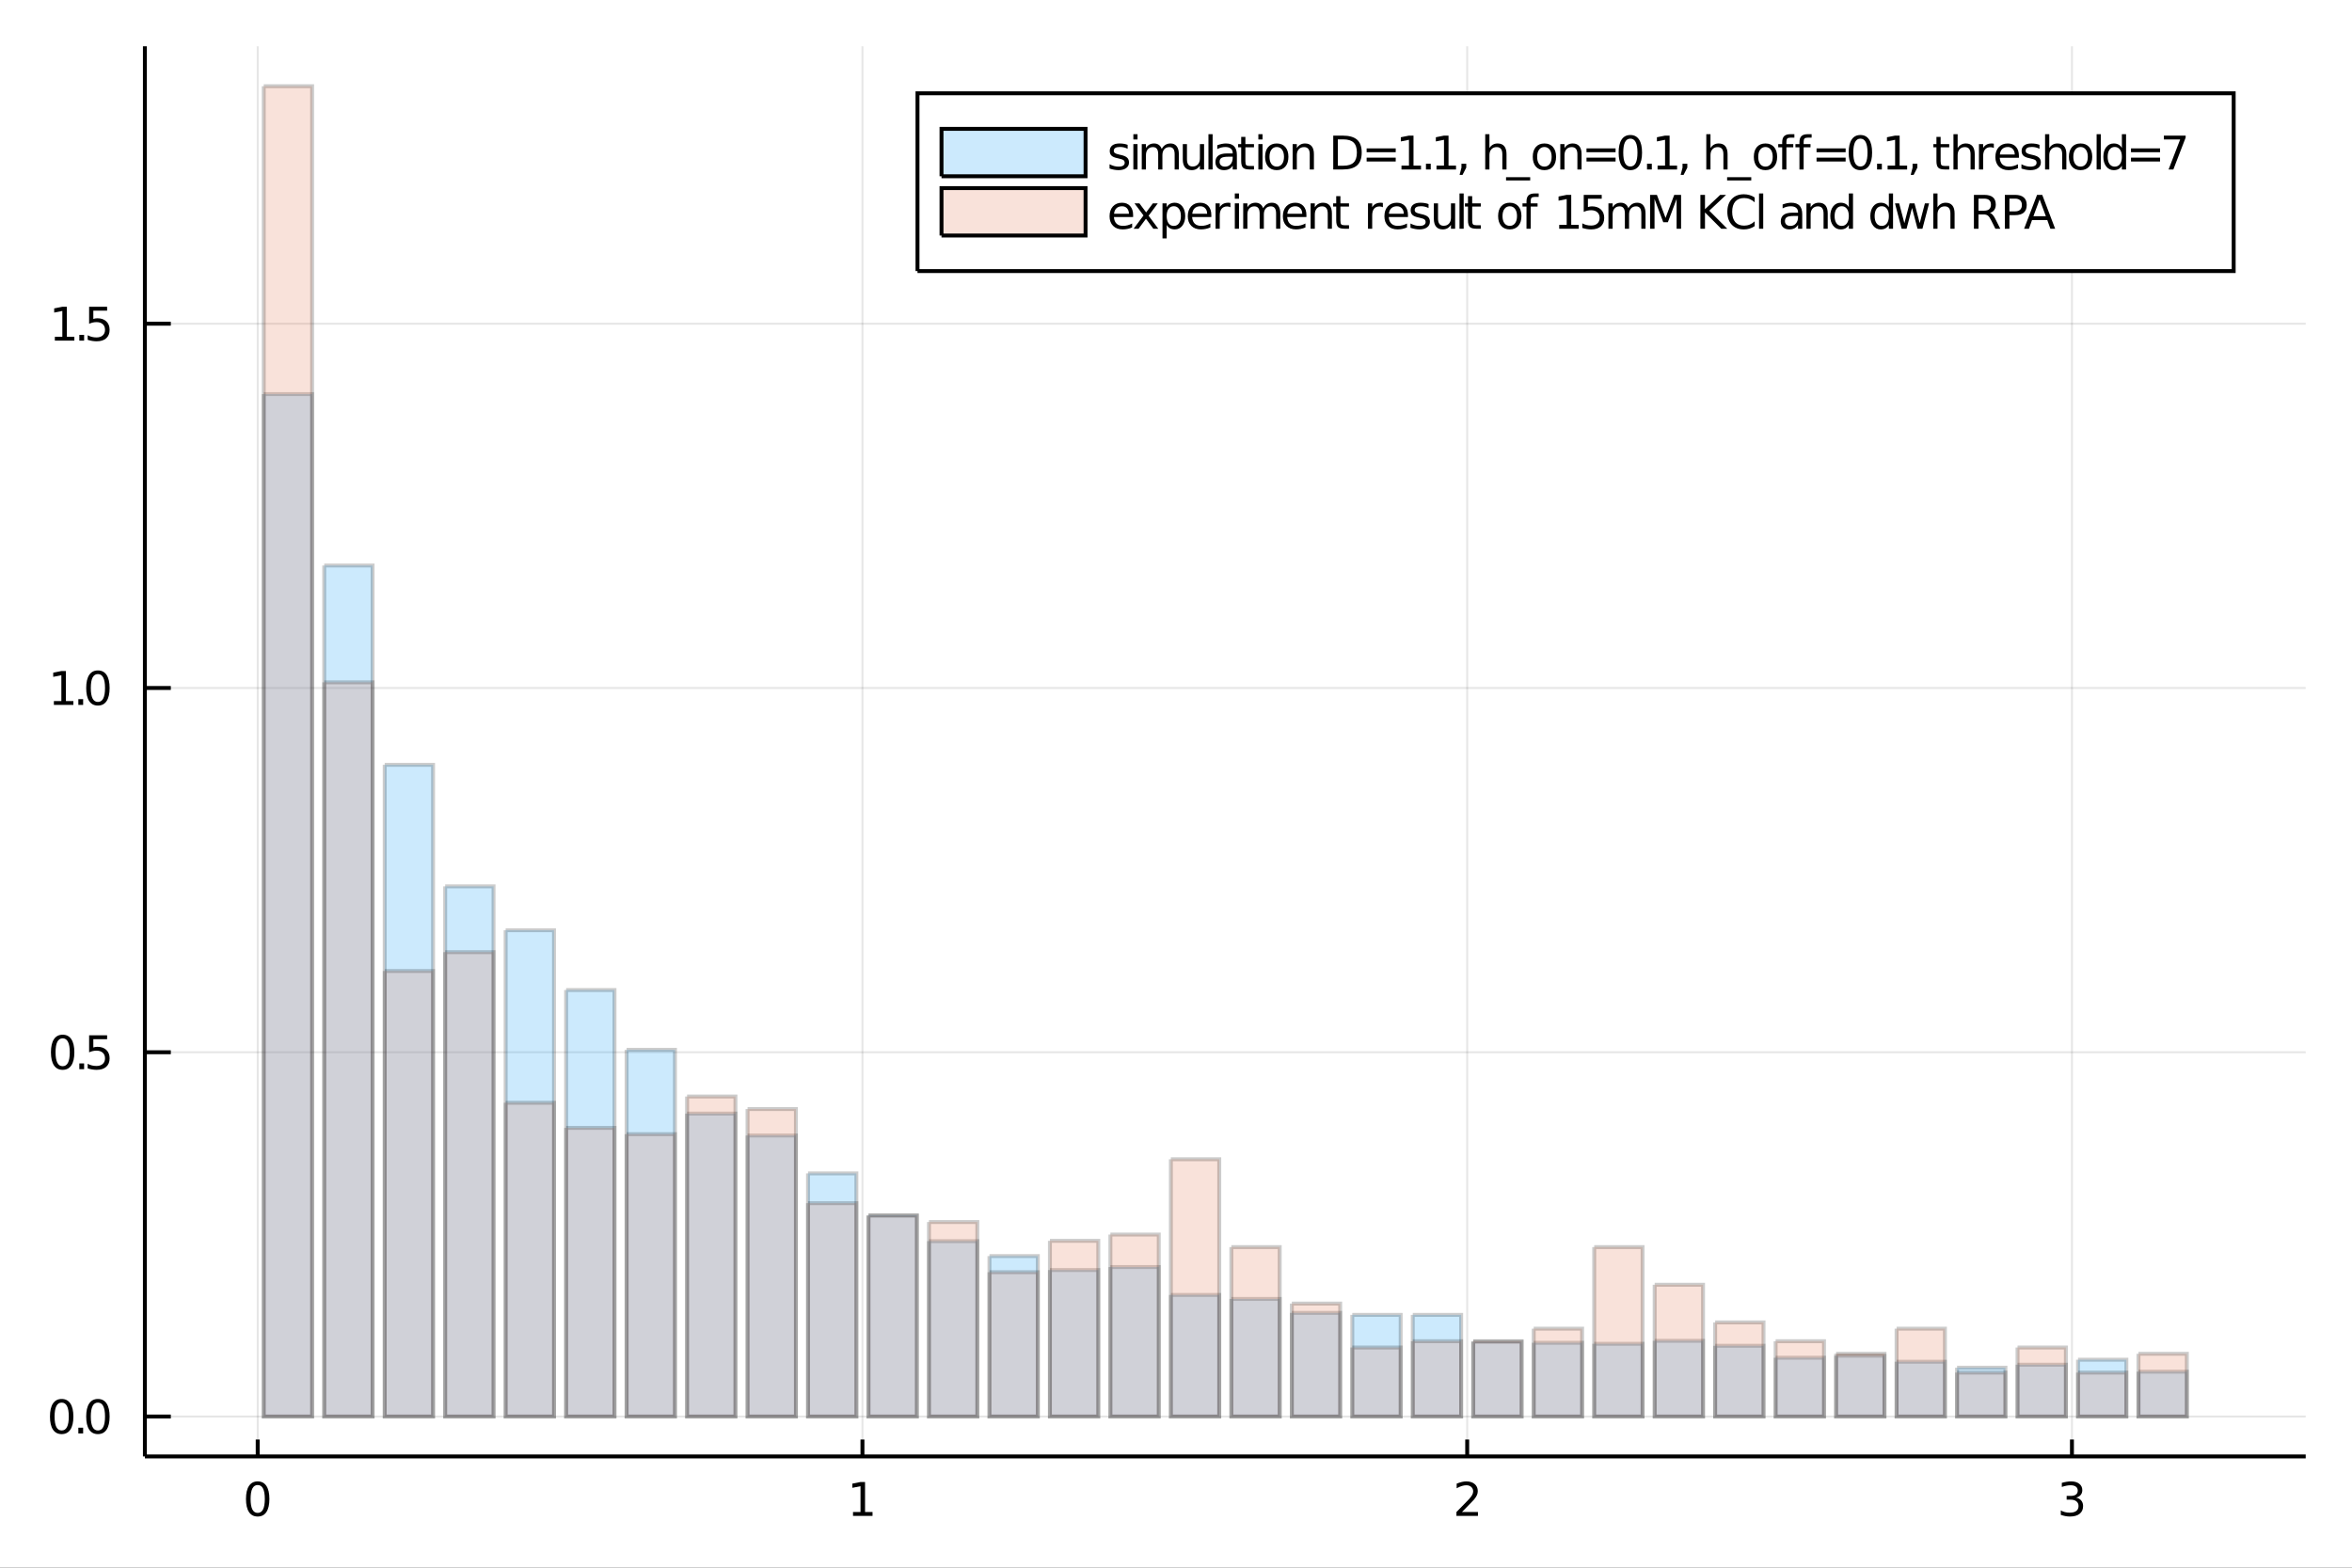 <?xml version="1.0" encoding="utf-8"?>
<svg xmlns="http://www.w3.org/2000/svg" xmlns:xlink="http://www.w3.org/1999/xlink" width="600" height="400" viewBox="0 0 2400 1600">
<rect x="0" y="0" width="2400" height="1600" fill="#333333" stroke="none"/>
<defs>
  <clipPath id="clip290">
    <rect x="0" y="0" width="2400" height="1600"/>
  </clipPath>
</defs>
<path clip-path="url(#clip290)" d="
M0 1600 L2400 1600 L2400 0 L0 0  Z
  " fill="#ffffff" fill-rule="evenodd" fill-opacity="1"/>
<defs>
  <clipPath id="clip291">
    <rect x="480" y="0" width="1681" height="1600"/>
  </clipPath>
</defs>
<path clip-path="url(#clip290)" d="
M147.848 1486.45 L2352.76 1486.45 L2352.76 47.244 L147.848 47.244  Z
  " fill="#ffffff" fill-rule="evenodd" fill-opacity="1"/>
<defs>
  <clipPath id="clip292">
    <rect x="147" y="47" width="2206" height="1440"/>
  </clipPath>
</defs>
<polyline clip-path="url(#clip292)" style="stroke:#000000; stroke-width:2; stroke-opacity:0.1; fill:none" points="
  262.951,1486.45 262.951,47.244 
  "/>
<polyline clip-path="url(#clip292)" style="stroke:#000000; stroke-width:2; stroke-opacity:0.1; fill:none" points="
  880.046,1486.45 880.046,47.244 
  "/>
<polyline clip-path="url(#clip292)" style="stroke:#000000; stroke-width:2; stroke-opacity:0.1; fill:none" points="
  1497.14,1486.45 1497.14,47.244 
  "/>
<polyline clip-path="url(#clip292)" style="stroke:#000000; stroke-width:2; stroke-opacity:0.1; fill:none" points="
  2114.23,1486.45 2114.23,47.244 
  "/>
<polyline clip-path="url(#clip290)" style="stroke:#000000; stroke-width:4; stroke-opacity:1; fill:none" points="
  147.848,1486.45 2352.76,1486.45 
  "/>
<polyline clip-path="url(#clip290)" style="stroke:#000000; stroke-width:4; stroke-opacity:1; fill:none" points="
  262.951,1486.45 262.951,1469.18 
  "/>
<polyline clip-path="url(#clip290)" style="stroke:#000000; stroke-width:4; stroke-opacity:1; fill:none" points="
  880.046,1486.45 880.046,1469.18 
  "/>
<polyline clip-path="url(#clip290)" style="stroke:#000000; stroke-width:4; stroke-opacity:1; fill:none" points="
  1497.14,1486.45 1497.14,1469.18 
  "/>
<polyline clip-path="url(#clip290)" style="stroke:#000000; stroke-width:4; stroke-opacity:1; fill:none" points="
  2114.23,1486.45 2114.23,1469.18 
  "/>
<path clip-path="url(#clip290)" d="M 0 0 M262.951 1515.64 Q259.34 1515.64 257.511 1519.2 Q255.706 1522.75 255.706 1529.87 Q255.706 1536.98 257.511 1540.55 Q259.34 1544.09 262.951 1544.09 Q266.585 1544.09 268.391 1540.55 Q270.22 1536.98 270.22 1529.87 Q270.22 1522.75 268.391 1519.2 Q266.585 1515.64 262.951 1515.64 M262.951 1511.93 Q268.761 1511.93 271.817 1516.54 Q274.896 1521.12 274.896 1529.87 Q274.896 1538.6 271.817 1543.21 Q268.761 1547.79 262.951 1547.79 Q257.141 1547.79 254.062 1543.21 Q251.007 1538.6 251.007 1529.87 Q251.007 1521.12 254.062 1516.54 Q257.141 1511.93 262.951 1511.93 Z" fill="#000000" fill-rule="evenodd" fill-opacity="1" /><path clip-path="url(#clip290)" d="M 0 0 M870.427 1543.18 L878.066 1543.18 L878.066 1516.82 L869.756 1518.49 L869.756 1514.23 L878.02 1512.56 L882.696 1512.56 L882.696 1543.18 L890.335 1543.18 L890.335 1547.12 L870.427 1547.12 L870.427 1543.18 Z" fill="#000000" fill-rule="evenodd" fill-opacity="1" /><path clip-path="url(#clip290)" d="M 0 0 M1491.79 1543.18 L1508.11 1543.18 L1508.11 1547.12 L1486.17 1547.12 L1486.17 1543.18 Q1488.83 1540.43 1493.41 1535.8 Q1498.02 1531.15 1499.2 1529.81 Q1501.45 1527.28 1502.32 1525.55 Q1503.23 1523.79 1503.23 1522.1 Q1503.23 1519.34 1501.28 1517.61 Q1499.36 1515.87 1496.26 1515.87 Q1494.06 1515.87 1491.61 1516.63 Q1489.18 1517.4 1486.4 1518.95 L1486.4 1514.23 Q1489.22 1513.09 1491.68 1512.51 Q1494.13 1511.93 1496.17 1511.93 Q1501.54 1511.93 1504.73 1514.62 Q1507.93 1517.31 1507.93 1521.8 Q1507.93 1523.93 1507.12 1525.85 Q1506.33 1527.74 1504.22 1530.34 Q1503.64 1531.01 1500.54 1534.23 Q1497.44 1537.42 1491.79 1543.18 Z" fill="#000000" fill-rule="evenodd" fill-opacity="1" /><path clip-path="url(#clip290)" d="M 0 0 M2118.48 1528.49 Q2121.84 1529.2 2123.71 1531.47 Q2125.61 1533.74 2125.61 1537.07 Q2125.61 1542.19 2122.09 1544.99 Q2118.57 1547.79 2112.09 1547.79 Q2109.92 1547.79 2107.6 1547.35 Q2105.31 1546.93 2102.86 1546.08 L2102.86 1541.56 Q2104.8 1542.7 2107.12 1543.28 Q2109.43 1543.86 2111.95 1543.86 Q2116.35 1543.86 2118.64 1542.12 Q2120.96 1540.38 2120.96 1537.07 Q2120.96 1534.02 2118.81 1532.31 Q2116.68 1530.57 2112.86 1530.57 L2108.83 1530.57 L2108.83 1526.73 L2113.04 1526.73 Q2116.49 1526.73 2118.32 1525.36 Q2120.15 1523.97 2120.15 1521.38 Q2120.15 1518.72 2118.25 1517.31 Q2116.38 1515.87 2112.86 1515.87 Q2110.94 1515.87 2108.74 1516.29 Q2106.54 1516.7 2103.9 1517.58 L2103.9 1513.42 Q2106.56 1512.68 2108.88 1512.31 Q2111.21 1511.93 2113.27 1511.93 Q2118.6 1511.93 2121.7 1514.37 Q2124.8 1516.77 2124.8 1520.89 Q2124.8 1523.76 2123.16 1525.75 Q2121.51 1527.72 2118.48 1528.49 Z" fill="#000000" fill-rule="evenodd" fill-opacity="1" /><polyline clip-path="url(#clip292)" style="stroke:#000000; stroke-width:2; stroke-opacity:0.1; fill:none" points="
  147.848,1445.72 2352.76,1445.72 
  "/>
<polyline clip-path="url(#clip292)" style="stroke:#000000; stroke-width:2; stroke-opacity:0.1; fill:none" points="
  147.848,1073.94 2352.76,1073.94 
  "/>
<polyline clip-path="url(#clip292)" style="stroke:#000000; stroke-width:2; stroke-opacity:0.1; fill:none" points="
  147.848,702.161 2352.76,702.161 
  "/>
<polyline clip-path="url(#clip292)" style="stroke:#000000; stroke-width:2; stroke-opacity:0.1; fill:none" points="
  147.848,330.384 2352.76,330.384 
  "/>
<polyline clip-path="url(#clip290)" style="stroke:#000000; stroke-width:4; stroke-opacity:1; fill:none" points="
  147.848,1486.45 147.848,47.244 
  "/>
<polyline clip-path="url(#clip290)" style="stroke:#000000; stroke-width:4; stroke-opacity:1; fill:none" points="
  147.848,1445.72 174.307,1445.72 
  "/>
<polyline clip-path="url(#clip290)" style="stroke:#000000; stroke-width:4; stroke-opacity:1; fill:none" points="
  147.848,1073.94 174.307,1073.94 
  "/>
<polyline clip-path="url(#clip290)" style="stroke:#000000; stroke-width:4; stroke-opacity:1; fill:none" points="
  147.848,702.161 174.307,702.161 
  "/>
<polyline clip-path="url(#clip290)" style="stroke:#000000; stroke-width:4; stroke-opacity:1; fill:none" points="
  147.848,330.384 174.307,330.384 
  "/>
<path clip-path="url(#clip290)" d="M 0 0 M62.937 1431.51 Q59.325 1431.51 57.497 1435.08 Q55.691 1438.62 55.691 1445.75 Q55.691 1452.86 57.497 1456.42 Q59.325 1459.96 62.937 1459.96 Q66.571 1459.96 68.376 1456.42 Q70.205 1452.86 70.205 1445.75 Q70.205 1438.62 68.376 1435.08 Q66.571 1431.51 62.937 1431.51 M62.937 1427.81 Q68.747 1427.81 71.802 1432.42 Q74.881 1437 74.881 1445.75 Q74.881 1454.48 71.802 1459.08 Q68.747 1463.67 62.937 1463.67 Q57.126 1463.67 54.048 1459.08 Q50.992 1454.48 50.992 1445.75 Q50.992 1437 54.048 1432.42 Q57.126 1427.81 62.937 1427.81 Z" fill="#000000" fill-rule="evenodd" fill-opacity="1" /><path clip-path="url(#clip290)" d="M 0 0 M79.95 1457.12 L84.835 1457.12 L84.835 1463 L79.95 1463 L79.95 1457.12 Z" fill="#000000" fill-rule="evenodd" fill-opacity="1" /><path clip-path="url(#clip290)" d="M 0 0 M99.904 1431.51 Q96.293 1431.51 94.464 1435.08 Q92.659 1438.62 92.659 1445.75 Q92.659 1452.86 94.464 1456.42 Q96.293 1459.96 99.904 1459.96 Q103.538 1459.96 105.344 1456.42 Q107.172 1452.86 107.172 1445.75 Q107.172 1438.62 105.344 1435.08 Q103.538 1431.51 99.904 1431.51 M99.904 1427.81 Q105.714 1427.81 108.77 1432.42 Q111.848 1437 111.848 1445.75 Q111.848 1454.48 108.77 1459.08 Q105.714 1463.67 99.904 1463.67 Q94.094 1463.67 91.015 1459.08 Q87.96 1454.48 87.96 1445.75 Q87.96 1437 91.015 1432.42 Q94.094 1427.81 99.904 1427.81 Z" fill="#000000" fill-rule="evenodd" fill-opacity="1" /><path clip-path="url(#clip290)" d="M 0 0 M63.932 1059.74 Q60.321 1059.74 58.492 1063.3 Q56.687 1066.84 56.687 1073.97 Q56.687 1081.08 58.492 1084.64 Q60.321 1088.19 63.932 1088.19 Q67.566 1088.19 69.372 1084.64 Q71.2 1081.08 71.2 1073.97 Q71.2 1066.84 69.372 1063.3 Q67.566 1059.74 63.932 1059.74 M63.932 1056.03 Q69.742 1056.03 72.798 1060.64 Q75.876 1065.22 75.876 1073.97 Q75.876 1082.7 72.798 1087.31 Q69.742 1091.89 63.932 1091.89 Q58.122 1091.89 55.043 1087.31 Q51.987 1082.7 51.987 1073.97 Q51.987 1065.22 55.043 1060.64 Q58.122 1056.03 63.932 1056.03 Z" fill="#000000" fill-rule="evenodd" fill-opacity="1" /><path clip-path="url(#clip290)" d="M 0 0 M80.946 1085.34 L85.83 1085.34 L85.83 1091.22 L80.946 1091.22 L80.946 1085.34 Z" fill="#000000" fill-rule="evenodd" fill-opacity="1" /><path clip-path="url(#clip290)" d="M 0 0 M90.946 1056.66 L109.302 1056.66 L109.302 1060.59 L95.228 1060.59 L95.228 1069.07 Q96.246 1068.72 97.265 1068.56 Q98.284 1068.37 99.302 1068.37 Q105.089 1068.37 108.469 1071.54 Q111.848 1074.71 111.848 1080.13 Q111.848 1085.71 108.376 1088.81 Q104.904 1091.89 98.585 1091.89 Q96.409 1091.89 94.14 1091.52 Q91.895 1091.15 89.487 1090.41 L89.487 1085.71 Q91.571 1086.84 93.793 1087.4 Q96.015 1087.95 98.492 1087.95 Q102.496 1087.95 104.834 1085.85 Q107.172 1083.74 107.172 1080.13 Q107.172 1076.52 104.834 1074.41 Q102.496 1072.31 98.492 1072.31 Q96.617 1072.31 94.742 1072.72 Q92.89 1073.14 90.946 1074.02 L90.946 1056.66 Z" fill="#000000" fill-rule="evenodd" fill-opacity="1" /><path clip-path="url(#clip290)" d="M 0 0 M54.974 715.506 L62.612 715.506 L62.612 689.14 L54.302 690.807 L54.302 686.548 L62.566 684.881 L67.242 684.881 L67.242 715.506 L74.881 715.506 L74.881 719.441 L54.974 719.441 L54.974 715.506 Z" fill="#000000" fill-rule="evenodd" fill-opacity="1" /><path clip-path="url(#clip290)" d="M 0 0 M79.95 713.562 L84.835 713.562 L84.835 719.441 L79.95 719.441 L79.95 713.562 Z" fill="#000000" fill-rule="evenodd" fill-opacity="1" /><path clip-path="url(#clip290)" d="M 0 0 M99.904 687.96 Q96.293 687.96 94.464 691.525 Q92.659 695.066 92.659 702.196 Q92.659 709.302 94.464 712.867 Q96.293 716.409 99.904 716.409 Q103.538 716.409 105.344 712.867 Q107.172 709.302 107.172 702.196 Q107.172 695.066 105.344 691.525 Q103.538 687.96 99.904 687.96 M99.904 684.256 Q105.714 684.256 108.77 688.863 Q111.848 693.446 111.848 702.196 Q111.848 710.923 108.77 715.529 Q105.714 720.113 99.904 720.113 Q94.094 720.113 91.015 715.529 Q87.96 710.923 87.96 702.196 Q87.96 693.446 91.015 688.863 Q94.094 684.256 99.904 684.256 Z" fill="#000000" fill-rule="evenodd" fill-opacity="1" /><path clip-path="url(#clip290)" d="M 0 0 M55.969 343.729 L63.608 343.729 L63.608 317.363 L55.298 319.03 L55.298 314.771 L63.562 313.104 L68.237 313.104 L68.237 343.729 L75.876 343.729 L75.876 347.664 L55.969 347.664 L55.969 343.729 Z" fill="#000000" fill-rule="evenodd" fill-opacity="1" /><path clip-path="url(#clip290)" d="M 0 0 M80.946 341.784 L85.83 341.784 L85.83 347.664 L80.946 347.664 L80.946 341.784 Z" fill="#000000" fill-rule="evenodd" fill-opacity="1" /><path clip-path="url(#clip290)" d="M 0 0 M90.946 313.104 L109.302 313.104 L109.302 317.039 L95.228 317.039 L95.228 325.511 Q96.246 325.164 97.265 325.002 Q98.284 324.817 99.302 324.817 Q105.089 324.817 108.469 327.988 Q111.848 331.159 111.848 336.576 Q111.848 342.155 108.376 345.257 Q104.904 348.335 98.585 348.335 Q96.409 348.335 94.14 347.965 Q91.895 347.595 89.487 346.854 L89.487 342.155 Q91.571 343.289 93.793 343.845 Q96.015 344.4 98.492 344.4 Q102.496 344.4 104.834 342.294 Q107.172 340.187 107.172 336.576 Q107.172 332.965 104.834 330.859 Q102.496 328.752 98.492 328.752 Q96.617 328.752 94.742 329.169 Q92.89 329.585 90.946 330.465 L90.946 313.104 Z" fill="#000000" fill-rule="evenodd" fill-opacity="1" /><path clip-path="url(#clip292)" d="
M269.122 402.238 L269.122 1445.72 L318.49 1445.72 L318.49 402.238 L269.122 402.238 L269.122 402.238  Z
  " fill="#009af9" fill-rule="evenodd" fill-opacity="0.2"/>
<polyline clip-path="url(#clip292)" style="stroke:#000000; stroke-width:4; stroke-opacity:0.2; fill:none" points="
  269.122,402.238 269.122,1445.72 318.49,1445.72 318.49,402.238 269.122,402.238 
  "/>
<path clip-path="url(#clip292)" d="
M330.832 577.168 L330.832 1445.72 L380.199 1445.72 L380.199 577.168 L330.832 577.168 L330.832 577.168  Z
  " fill="#009af9" fill-rule="evenodd" fill-opacity="0.2"/>
<polyline clip-path="url(#clip292)" style="stroke:#000000; stroke-width:4; stroke-opacity:0.2; fill:none" points="
  330.832,577.168 330.832,1445.72 380.199,1445.72 380.199,577.168 330.832,577.168 
  "/>
<path clip-path="url(#clip292)" d="
M392.541 780.575 L392.541 1445.72 L441.909 1445.72 L441.909 780.575 L392.541 780.575 L392.541 780.575  Z
  " fill="#009af9" fill-rule="evenodd" fill-opacity="0.2"/>
<polyline clip-path="url(#clip292)" style="stroke:#000000; stroke-width:4; stroke-opacity:0.2; fill:none" points="
  392.541,780.575 392.541,1445.72 441.909,1445.72 441.909,780.575 392.541,780.575 
  "/>
<path clip-path="url(#clip292)" d="
M454.25 904.653 L454.25 1445.72 L503.618 1445.72 L503.618 904.653 L454.25 904.653 L454.25 904.653  Z
  " fill="#009af9" fill-rule="evenodd" fill-opacity="0.2"/>
<polyline clip-path="url(#clip292)" style="stroke:#000000; stroke-width:4; stroke-opacity:0.2; fill:none" points="
  454.25,904.653 454.25,1445.72 503.618,1445.72 503.618,904.653 454.25,904.653 
  "/>
<path clip-path="url(#clip292)" d="
M515.96 949.402 L515.96 1445.72 L565.327 1445.72 L565.327 949.402 L515.96 949.402 L515.96 949.402  Z
  " fill="#009af9" fill-rule="evenodd" fill-opacity="0.2"/>
<polyline clip-path="url(#clip292)" style="stroke:#000000; stroke-width:4; stroke-opacity:0.2; fill:none" points="
  515.96,949.402 515.96,1445.72 565.327,1445.72 565.327,949.402 515.96,949.402 
  "/>
<path clip-path="url(#clip292)" d="
M577.669 1010.42 L577.669 1445.72 L627.037 1445.72 L627.037 1010.42 L577.669 1010.42 L577.669 1010.42  Z
  " fill="#009af9" fill-rule="evenodd" fill-opacity="0.2"/>
<polyline clip-path="url(#clip292)" style="stroke:#000000; stroke-width:4; stroke-opacity:0.2; fill:none" points="
  577.669,1010.42 577.669,1445.72 627.037,1445.72 627.037,1010.42 577.669,1010.42 
  "/>
<path clip-path="url(#clip292)" d="
M639.379 1071.45 L639.379 1445.72 L688.746 1445.72 L688.746 1071.45 L639.379 1071.45 L639.379 1071.45  Z
  " fill="#009af9" fill-rule="evenodd" fill-opacity="0.2"/>
<polyline clip-path="url(#clip292)" style="stroke:#000000; stroke-width:4; stroke-opacity:0.2; fill:none" points="
  639.379,1071.45 639.379,1445.72 688.746,1445.72 688.746,1071.45 639.379,1071.45 
  "/>
<path clip-path="url(#clip292)" d="
M701.088 1136.54 L701.088 1445.72 L750.456 1445.72 L750.456 1136.54 L701.088 1136.54 L701.088 1136.54  Z
  " fill="#009af9" fill-rule="evenodd" fill-opacity="0.2"/>
<polyline clip-path="url(#clip292)" style="stroke:#000000; stroke-width:4; stroke-opacity:0.2; fill:none" points="
  701.088,1136.54 701.088,1445.72 750.456,1445.72 750.456,1136.54 701.088,1136.54 
  "/>
<path clip-path="url(#clip292)" d="
M762.798 1158.91 L762.798 1445.72 L812.165 1445.72 L812.165 1158.91 L762.798 1158.91 L762.798 1158.91  Z
  " fill="#009af9" fill-rule="evenodd" fill-opacity="0.2"/>
<polyline clip-path="url(#clip292)" style="stroke:#000000; stroke-width:4; stroke-opacity:0.2; fill:none" points="
  762.798,1158.91 762.798,1445.72 812.165,1445.72 812.165,1158.91 762.798,1158.91 
  "/>
<path clip-path="url(#clip292)" d="
M824.507 1197.56 L824.507 1445.72 L873.875 1445.72 L873.875 1197.56 L824.507 1197.56 L824.507 1197.56  Z
  " fill="#009af9" fill-rule="evenodd" fill-opacity="0.2"/>
<polyline clip-path="url(#clip292)" style="stroke:#000000; stroke-width:4; stroke-opacity:0.2; fill:none" points="
  824.507,1197.56 824.507,1445.72 873.875,1445.72 873.875,1197.56 824.507,1197.56 
  "/>
<path clip-path="url(#clip292)" d="
M886.216 1240.27 L886.216 1445.72 L935.584 1445.72 L935.584 1240.27 L886.216 1240.27 L886.216 1240.27  Z
  " fill="#009af9" fill-rule="evenodd" fill-opacity="0.2"/>
<polyline clip-path="url(#clip292)" style="stroke:#000000; stroke-width:4; stroke-opacity:0.2; fill:none" points="
  886.216,1240.27 886.216,1445.72 935.584,1445.72 935.584,1240.27 886.216,1240.27 
  "/>
<path clip-path="url(#clip292)" d="
M947.926 1266.72 L947.926 1445.72 L997.293 1445.72 L997.293 1266.72 L947.926 1266.72 L947.926 1266.72  Z
  " fill="#009af9" fill-rule="evenodd" fill-opacity="0.2"/>
<polyline clip-path="url(#clip292)" style="stroke:#000000; stroke-width:4; stroke-opacity:0.2; fill:none" points="
  947.926,1266.72 947.926,1445.72 997.293,1445.72 997.293,1266.72 947.926,1266.72 
  "/>
<path clip-path="url(#clip292)" d="
M1009.64 1281.97 L1009.64 1445.72 L1059 1445.72 L1059 1281.97 L1009.64 1281.97 L1009.64 1281.97  Z
  " fill="#009af9" fill-rule="evenodd" fill-opacity="0.2"/>
<polyline clip-path="url(#clip292)" style="stroke:#000000; stroke-width:4; stroke-opacity:0.2; fill:none" points="
  1009.64,1281.97 1009.64,1445.72 1059,1445.72 1059,1281.97 1009.64,1281.97 
  "/>
<path clip-path="url(#clip292)" d="
M1071.34 1296.21 L1071.34 1445.72 L1120.71 1445.72 L1120.71 1296.21 L1071.34 1296.21 L1071.34 1296.21  Z
  " fill="#009af9" fill-rule="evenodd" fill-opacity="0.2"/>
<polyline clip-path="url(#clip292)" style="stroke:#000000; stroke-width:4; stroke-opacity:0.2; fill:none" points="
  1071.34,1296.21 1071.34,1445.72 1120.71,1445.72 1120.71,1296.21 1071.34,1296.21 
  "/>
<path clip-path="url(#clip292)" d="
M1133.05 1293.16 L1133.05 1445.72 L1182.42 1445.72 L1182.42 1293.16 L1133.05 1293.16 L1133.05 1293.16  Z
  " fill="#009af9" fill-rule="evenodd" fill-opacity="0.2"/>
<polyline clip-path="url(#clip292)" style="stroke:#000000; stroke-width:4; stroke-opacity:0.2; fill:none" points="
  1133.05,1293.16 1133.05,1445.72 1182.42,1445.72 1182.42,1293.16 1133.05,1293.16 
  "/>
<path clip-path="url(#clip292)" d="
M1194.76 1321.64 L1194.76 1445.72 L1244.13 1445.72 L1244.13 1321.64 L1194.76 1321.64 L1194.76 1321.64  Z
  " fill="#009af9" fill-rule="evenodd" fill-opacity="0.2"/>
<polyline clip-path="url(#clip292)" style="stroke:#000000; stroke-width:4; stroke-opacity:0.2; fill:none" points="
  1194.76,1321.64 1194.76,1445.72 1244.13,1445.72 1244.13,1321.64 1194.76,1321.64 
  "/>
<path clip-path="url(#clip292)" d="
M1256.47 1325.71 L1256.47 1445.72 L1305.84 1445.72 L1305.84 1325.71 L1256.47 1325.71 L1256.47 1325.71  Z
  " fill="#009af9" fill-rule="evenodd" fill-opacity="0.2"/>
<polyline clip-path="url(#clip292)" style="stroke:#000000; stroke-width:4; stroke-opacity:0.2; fill:none" points="
  1256.47,1325.71 1256.47,1445.72 1305.84,1445.72 1305.84,1325.71 1256.47,1325.71 
  "/>
<path clip-path="url(#clip292)" d="
M1318.18 1339.94 L1318.18 1445.72 L1367.55 1445.72 L1367.55 1339.94 L1318.18 1339.94 L1318.18 1339.94  Z
  " fill="#009af9" fill-rule="evenodd" fill-opacity="0.2"/>
<polyline clip-path="url(#clip292)" style="stroke:#000000; stroke-width:4; stroke-opacity:0.2; fill:none" points="
  1318.18,1339.94 1318.18,1445.72 1367.55,1445.72 1367.55,1339.94 1318.18,1339.94 
  "/>
<path clip-path="url(#clip292)" d="
M1379.89 1341.98 L1379.89 1445.72 L1429.26 1445.72 L1429.26 1341.98 L1379.89 1341.98 L1379.89 1341.98  Z
  " fill="#009af9" fill-rule="evenodd" fill-opacity="0.2"/>
<polyline clip-path="url(#clip292)" style="stroke:#000000; stroke-width:4; stroke-opacity:0.2; fill:none" points="
  1379.89,1341.98 1379.89,1445.72 1429.26,1445.72 1429.26,1341.98 1379.89,1341.98 
  "/>
<path clip-path="url(#clip292)" d="
M1441.6 1341.98 L1441.6 1445.72 L1490.97 1445.72 L1490.97 1341.98 L1441.6 1341.98 L1441.6 1341.98  Z
  " fill="#009af9" fill-rule="evenodd" fill-opacity="0.2"/>
<polyline clip-path="url(#clip292)" style="stroke:#000000; stroke-width:4; stroke-opacity:0.2; fill:none" points="
  1441.6,1341.98 1441.6,1445.72 1490.97,1445.72 1490.97,1341.98 1441.6,1341.98 
  "/>
<path clip-path="url(#clip292)" d="
M1503.31 1369.44 L1503.31 1445.72 L1552.68 1445.72 L1552.68 1369.44 L1503.31 1369.44 L1503.31 1369.44  Z
  " fill="#009af9" fill-rule="evenodd" fill-opacity="0.2"/>
<polyline clip-path="url(#clip292)" style="stroke:#000000; stroke-width:4; stroke-opacity:0.2; fill:none" points="
  1503.31,1369.44 1503.31,1445.72 1552.68,1445.72 1552.68,1369.44 1503.31,1369.44 
  "/>
<path clip-path="url(#clip292)" d="
M1565.02 1370.46 L1565.02 1445.72 L1614.39 1445.72 L1614.39 1370.46 L1565.02 1370.46 L1565.02 1370.46  Z
  " fill="#009af9" fill-rule="evenodd" fill-opacity="0.2"/>
<polyline clip-path="url(#clip292)" style="stroke:#000000; stroke-width:4; stroke-opacity:0.2; fill:none" points="
  1565.02,1370.46 1565.02,1445.72 1614.39,1445.72 1614.39,1370.46 1565.02,1370.46 
  "/>
<path clip-path="url(#clip292)" d="
M1626.73 1371.47 L1626.73 1445.72 L1676.1 1445.72 L1676.1 1371.47 L1626.73 1371.47 L1626.73 1371.47  Z
  " fill="#009af9" fill-rule="evenodd" fill-opacity="0.2"/>
<polyline clip-path="url(#clip292)" style="stroke:#000000; stroke-width:4; stroke-opacity:0.2; fill:none" points="
  1626.73,1371.47 1626.73,1445.72 1676.1,1445.72 1676.1,1371.47 1626.73,1371.47 
  "/>
<path clip-path="url(#clip292)" d="
M1688.44 1368.42 L1688.44 1445.72 L1737.81 1445.72 L1737.81 1368.42 L1688.44 1368.42 L1688.44 1368.42  Z
  " fill="#009af9" fill-rule="evenodd" fill-opacity="0.2"/>
<polyline clip-path="url(#clip292)" style="stroke:#000000; stroke-width:4; stroke-opacity:0.2; fill:none" points="
  1688.44,1368.42 1688.44,1445.72 1737.81,1445.72 1737.81,1368.42 1688.44,1368.42 
  "/>
<path clip-path="url(#clip292)" d="
M1750.15 1373.51 L1750.15 1445.72 L1799.52 1445.72 L1799.52 1373.51 L1750.15 1373.51 L1750.15 1373.51  Z
  " fill="#009af9" fill-rule="evenodd" fill-opacity="0.2"/>
<polyline clip-path="url(#clip292)" style="stroke:#000000; stroke-width:4; stroke-opacity:0.2; fill:none" points="
  1750.15,1373.51 1750.15,1445.72 1799.52,1445.72 1799.52,1373.51 1750.15,1373.51 
  "/>
<path clip-path="url(#clip292)" d="
M1811.86 1385.71 L1811.86 1445.72 L1861.23 1445.72 L1861.23 1385.71 L1811.86 1385.71 L1811.86 1385.71  Z
  " fill="#009af9" fill-rule="evenodd" fill-opacity="0.2"/>
<polyline clip-path="url(#clip292)" style="stroke:#000000; stroke-width:4; stroke-opacity:0.2; fill:none" points="
  1811.86,1385.71 1811.86,1445.72 1861.23,1445.72 1861.23,1385.71 1811.86,1385.71 
  "/>
<path clip-path="url(#clip292)" d="
M1873.57 1383.68 L1873.57 1445.72 L1922.93 1445.72 L1922.93 1383.68 L1873.57 1383.68 L1873.57 1383.68  Z
  " fill="#009af9" fill-rule="evenodd" fill-opacity="0.2"/>
<polyline clip-path="url(#clip292)" style="stroke:#000000; stroke-width:4; stroke-opacity:0.2; fill:none" points="
  1873.57,1383.68 1873.57,1445.72 1922.93,1445.72 1922.93,1383.68 1873.57,1383.68 
  "/>
<path clip-path="url(#clip292)" d="
M1935.28 1389.78 L1935.28 1445.72 L1984.64 1445.72 L1984.64 1389.78 L1935.28 1389.78 L1935.28 1389.78  Z
  " fill="#009af9" fill-rule="evenodd" fill-opacity="0.2"/>
<polyline clip-path="url(#clip292)" style="stroke:#000000; stroke-width:4; stroke-opacity:0.2; fill:none" points="
  1935.28,1389.78 1935.28,1445.72 1984.64,1445.72 1984.64,1389.78 1935.28,1389.78 
  "/>
<path clip-path="url(#clip292)" d="
M1996.99 1395.88 L1996.99 1445.72 L2046.35 1445.72 L2046.35 1395.88 L1996.99 1395.88 L1996.99 1395.88  Z
  " fill="#009af9" fill-rule="evenodd" fill-opacity="0.2"/>
<polyline clip-path="url(#clip292)" style="stroke:#000000; stroke-width:4; stroke-opacity:0.2; fill:none" points="
  1996.99,1395.88 1996.99,1445.72 2046.35,1445.72 2046.35,1395.88 1996.99,1395.88 
  "/>
<path clip-path="url(#clip292)" d="
M2058.7 1392.83 L2058.7 1445.72 L2108.06 1445.72 L2108.06 1392.83 L2058.7 1392.83 L2058.7 1392.83  Z
  " fill="#009af9" fill-rule="evenodd" fill-opacity="0.2"/>
<polyline clip-path="url(#clip292)" style="stroke:#000000; stroke-width:4; stroke-opacity:0.2; fill:none" points="
  2058.7,1392.83 2058.7,1445.72 2108.06,1445.72 2108.06,1392.83 2058.7,1392.83 
  "/>
<path clip-path="url(#clip292)" d="
M2120.41 1387.74 L2120.41 1445.72 L2169.77 1445.72 L2169.77 1387.74 L2120.41 1387.74 L2120.41 1387.74  Z
  " fill="#009af9" fill-rule="evenodd" fill-opacity="0.2"/>
<polyline clip-path="url(#clip292)" style="stroke:#000000; stroke-width:4; stroke-opacity:0.2; fill:none" points="
  2120.41,1387.74 2120.41,1445.72 2169.77,1445.72 2169.77,1387.74 2120.41,1387.74 
  "/>
<path clip-path="url(#clip292)" d="
M2182.11 1399.95 L2182.11 1445.72 L2231.48 1445.72 L2231.48 1399.95 L2182.11 1399.95 L2182.11 1399.95  Z
  " fill="#009af9" fill-rule="evenodd" fill-opacity="0.2"/>
<polyline clip-path="url(#clip292)" style="stroke:#000000; stroke-width:4; stroke-opacity:0.2; fill:none" points="
  2182.11,1399.95 2182.11,1445.72 2231.48,1445.72 2231.48,1399.95 2182.11,1399.95 
  "/>
<path clip-path="url(#clip292)" d="
M269.122 87.976 L269.122 1445.72 L318.49 1445.72 L318.49 87.976 L269.122 87.976 L269.122 87.976  Z
  " fill="#e26f46" fill-rule="evenodd" fill-opacity="0.2"/>
<polyline clip-path="url(#clip292)" style="stroke:#000000; stroke-width:4; stroke-opacity:0.2; fill:none" points="
  269.122,87.976 269.122,1445.72 318.49,1445.72 318.49,87.976 269.122,87.976 
  "/>
<path clip-path="url(#clip292)" d="
M330.832 696.397 L330.832 1445.72 L380.199 1445.72 L380.199 696.397 L330.832 696.397 L330.832 696.397  Z
  " fill="#e26f46" fill-rule="evenodd" fill-opacity="0.2"/>
<polyline clip-path="url(#clip292)" style="stroke:#000000; stroke-width:4; stroke-opacity:0.2; fill:none" points="
  330.832,696.397 330.832,1445.72 380.199,1445.72 380.199,696.397 330.832,696.397 
  "/>
<path clip-path="url(#clip292)" d="
M392.541 991.001 L392.541 1445.72 L441.909 1445.72 L441.909 991.001 L392.541 991.001 L392.541 991.001  Z
  " fill="#e26f46" fill-rule="evenodd" fill-opacity="0.2"/>
<polyline clip-path="url(#clip292)" style="stroke:#000000; stroke-width:4; stroke-opacity:0.2; fill:none" points="
  392.541,991.001 392.541,1445.72 441.909,1445.72 441.909,991.001 392.541,991.001 
  "/>
<path clip-path="url(#clip292)" d="
M454.25 971.788 L454.25 1445.72 L503.618 1445.72 L503.618 971.788 L454.25 971.788 L454.25 971.788  Z
  " fill="#e26f46" fill-rule="evenodd" fill-opacity="0.2"/>
<polyline clip-path="url(#clip292)" style="stroke:#000000; stroke-width:4; stroke-opacity:0.2; fill:none" points="
  454.25,971.788 454.25,1445.72 503.618,1445.72 503.618,971.788 454.25,971.788 
  "/>
<path clip-path="url(#clip292)" d="
M515.96 1125.49 L515.96 1445.72 L565.327 1445.72 L565.327 1125.49 L515.96 1125.49 L515.96 1125.49  Z
  " fill="#e26f46" fill-rule="evenodd" fill-opacity="0.2"/>
<polyline clip-path="url(#clip292)" style="stroke:#000000; stroke-width:4; stroke-opacity:0.2; fill:none" points="
  515.96,1125.49 515.96,1445.72 565.327,1445.72 565.327,1125.49 515.96,1125.49 
  "/>
<path clip-path="url(#clip292)" d="
M577.669 1151.11 L577.669 1445.72 L627.037 1445.72 L627.037 1151.11 L577.669 1151.11 L577.669 1151.11  Z
  " fill="#e26f46" fill-rule="evenodd" fill-opacity="0.2"/>
<polyline clip-path="url(#clip292)" style="stroke:#000000; stroke-width:4; stroke-opacity:0.2; fill:none" points="
  577.669,1151.11 577.669,1445.72 627.037,1445.72 627.037,1151.11 577.669,1151.11 
  "/>
<path clip-path="url(#clip292)" d="
M639.379 1157.52 L639.379 1445.72 L688.746 1445.72 L688.746 1157.52 L639.379 1157.52 L639.379 1157.52  Z
  " fill="#e26f46" fill-rule="evenodd" fill-opacity="0.2"/>
<polyline clip-path="url(#clip292)" style="stroke:#000000; stroke-width:4; stroke-opacity:0.2; fill:none" points="
  639.379,1157.52 639.379,1445.72 688.746,1445.72 688.746,1157.52 639.379,1157.52 
  "/>
<path clip-path="url(#clip292)" d="
M701.088 1119.09 L701.088 1445.72 L750.456 1445.72 L750.456 1119.09 L701.088 1119.09 L701.088 1119.09  Z
  " fill="#e26f46" fill-rule="evenodd" fill-opacity="0.2"/>
<polyline clip-path="url(#clip292)" style="stroke:#000000; stroke-width:4; stroke-opacity:0.2; fill:none" points="
  701.088,1119.09 701.088,1445.72 750.456,1445.72 750.456,1119.09 701.088,1119.09 
  "/>
<path clip-path="url(#clip292)" d="
M762.798 1131.9 L762.798 1445.72 L812.165 1445.72 L812.165 1131.9 L762.798 1131.9 L762.798 1131.9  Z
  " fill="#e26f46" fill-rule="evenodd" fill-opacity="0.2"/>
<polyline clip-path="url(#clip292)" style="stroke:#000000; stroke-width:4; stroke-opacity:0.2; fill:none" points="
  762.798,1131.9 762.798,1445.72 812.165,1445.72 812.165,1131.9 762.798,1131.9 
  "/>
<path clip-path="url(#clip292)" d="
M824.507 1227.97 L824.507 1445.72 L873.875 1445.72 L873.875 1227.97 L824.507 1227.97 L824.507 1227.97  Z
  " fill="#e26f46" fill-rule="evenodd" fill-opacity="0.2"/>
<polyline clip-path="url(#clip292)" style="stroke:#000000; stroke-width:4; stroke-opacity:0.2; fill:none" points="
  824.507,1227.97 824.507,1445.72 873.875,1445.72 873.875,1227.97 824.507,1227.97 
  "/>
<path clip-path="url(#clip292)" d="
M886.216 1240.77 L886.216 1445.72 L935.584 1445.72 L935.584 1240.77 L886.216 1240.77 L886.216 1240.77  Z
  " fill="#e26f46" fill-rule="evenodd" fill-opacity="0.2"/>
<polyline clip-path="url(#clip292)" style="stroke:#000000; stroke-width:4; stroke-opacity:0.2; fill:none" points="
  886.216,1240.77 886.216,1445.72 935.584,1445.72 935.584,1240.77 886.216,1240.77 
  "/>
<path clip-path="url(#clip292)" d="
M947.926 1247.18 L947.926 1445.72 L997.293 1445.72 L997.293 1247.18 L947.926 1247.18 L947.926 1247.18  Z
  " fill="#e26f46" fill-rule="evenodd" fill-opacity="0.2"/>
<polyline clip-path="url(#clip292)" style="stroke:#000000; stroke-width:4; stroke-opacity:0.2; fill:none" points="
  947.926,1247.18 947.926,1445.72 997.293,1445.72 997.293,1247.18 947.926,1247.18 
  "/>
<path clip-path="url(#clip292)" d="
M1009.64 1298.41 L1009.64 1445.72 L1059 1445.72 L1059 1298.41 L1009.64 1298.41 L1009.64 1298.41  Z
  " fill="#e26f46" fill-rule="evenodd" fill-opacity="0.2"/>
<polyline clip-path="url(#clip292)" style="stroke:#000000; stroke-width:4; stroke-opacity:0.2; fill:none" points="
  1009.64,1298.41 1009.64,1445.72 1059,1445.72 1059,1298.41 1009.64,1298.41 
  "/>
<path clip-path="url(#clip292)" d="
M1071.34 1266.39 L1071.34 1445.72 L1120.71 1445.72 L1120.71 1266.39 L1071.34 1266.39 L1071.34 1266.39  Z
  " fill="#e26f46" fill-rule="evenodd" fill-opacity="0.2"/>
<polyline clip-path="url(#clip292)" style="stroke:#000000; stroke-width:4; stroke-opacity:0.2; fill:none" points="
  1071.34,1266.39 1071.34,1445.72 1120.71,1445.72 1120.71,1266.39 1071.34,1266.39 
  "/>
<path clip-path="url(#clip292)" d="
M1133.05 1259.99 L1133.05 1445.72 L1182.42 1445.72 L1182.42 1259.99 L1133.05 1259.99 L1133.05 1259.99  Z
  " fill="#e26f46" fill-rule="evenodd" fill-opacity="0.2"/>
<polyline clip-path="url(#clip292)" style="stroke:#000000; stroke-width:4; stroke-opacity:0.2; fill:none" points="
  1133.05,1259.99 1133.05,1445.72 1182.42,1445.72 1182.42,1259.99 1133.05,1259.99 
  "/>
<path clip-path="url(#clip292)" d="
M1194.76 1183.13 L1194.76 1445.72 L1244.13 1445.72 L1244.13 1183.13 L1194.76 1183.13 L1194.76 1183.13  Z
  " fill="#e26f46" fill-rule="evenodd" fill-opacity="0.2"/>
<polyline clip-path="url(#clip292)" style="stroke:#000000; stroke-width:4; stroke-opacity:0.2; fill:none" points="
  1194.76,1183.13 1194.76,1445.72 1244.13,1445.72 1244.13,1183.13 1194.76,1183.13 
  "/>
<path clip-path="url(#clip292)" d="
M1256.47 1272.8 L1256.47 1445.72 L1305.84 1445.72 L1305.84 1272.8 L1256.47 1272.8 L1256.47 1272.8  Z
  " fill="#e26f46" fill-rule="evenodd" fill-opacity="0.2"/>
<polyline clip-path="url(#clip292)" style="stroke:#000000; stroke-width:4; stroke-opacity:0.2; fill:none" points="
  1256.47,1272.8 1256.47,1445.72 1305.84,1445.72 1305.84,1272.8 1256.47,1272.8 
  "/>
<path clip-path="url(#clip292)" d="
M1318.18 1330.44 L1318.18 1445.72 L1367.55 1445.72 L1367.55 1330.44 L1318.18 1330.44 L1318.18 1330.44  Z
  " fill="#e26f46" fill-rule="evenodd" fill-opacity="0.2"/>
<polyline clip-path="url(#clip292)" style="stroke:#000000; stroke-width:4; stroke-opacity:0.2; fill:none" points="
  1318.18,1330.44 1318.18,1445.72 1367.55,1445.72 1367.55,1330.44 1318.18,1330.44 
  "/>
<path clip-path="url(#clip292)" d="
M1379.89 1375.27 L1379.89 1445.72 L1429.26 1445.72 L1429.26 1375.27 L1379.89 1375.27 L1379.89 1375.27  Z
  " fill="#e26f46" fill-rule="evenodd" fill-opacity="0.2"/>
<polyline clip-path="url(#clip292)" style="stroke:#000000; stroke-width:4; stroke-opacity:0.2; fill:none" points="
  1379.89,1375.27 1379.89,1445.72 1429.26,1445.72 1429.26,1375.27 1379.89,1375.27 
  "/>
<path clip-path="url(#clip292)" d="
M1441.6 1368.86 L1441.6 1445.72 L1490.97 1445.72 L1490.97 1368.86 L1441.6 1368.86 L1441.6 1368.86  Z
  " fill="#e26f46" fill-rule="evenodd" fill-opacity="0.2"/>
<polyline clip-path="url(#clip292)" style="stroke:#000000; stroke-width:4; stroke-opacity:0.2; fill:none" points="
  1441.6,1368.86 1441.6,1445.72 1490.97,1445.72 1490.97,1368.86 1441.6,1368.86 
  "/>
<path clip-path="url(#clip292)" d="
M1503.31 1368.86 L1503.31 1445.72 L1552.68 1445.72 L1552.68 1368.86 L1503.31 1368.86 L1503.31 1368.86  Z
  " fill="#e26f46" fill-rule="evenodd" fill-opacity="0.2"/>
<polyline clip-path="url(#clip292)" style="stroke:#000000; stroke-width:4; stroke-opacity:0.2; fill:none" points="
  1503.31,1368.86 1503.31,1445.72 1552.68,1445.72 1552.68,1368.86 1503.31,1368.86 
  "/>
<path clip-path="url(#clip292)" d="
M1565.02 1356.05 L1565.02 1445.72 L1614.39 1445.72 L1614.39 1356.05 L1565.02 1356.05 L1565.02 1356.05  Z
  " fill="#e26f46" fill-rule="evenodd" fill-opacity="0.2"/>
<polyline clip-path="url(#clip292)" style="stroke:#000000; stroke-width:4; stroke-opacity:0.2; fill:none" points="
  1565.02,1356.05 1565.02,1445.72 1614.39,1445.72 1614.39,1356.05 1565.02,1356.05 
  "/>
<path clip-path="url(#clip292)" d="
M1626.73 1272.8 L1626.73 1445.72 L1676.1 1445.72 L1676.1 1272.8 L1626.73 1272.8 L1626.73 1272.8  Z
  " fill="#e26f46" fill-rule="evenodd" fill-opacity="0.2"/>
<polyline clip-path="url(#clip292)" style="stroke:#000000; stroke-width:4; stroke-opacity:0.2; fill:none" points="
  1626.73,1272.8 1626.73,1445.72 1676.1,1445.72 1676.1,1272.8 1626.73,1272.8 
  "/>
<path clip-path="url(#clip292)" d="
M1688.44 1311.22 L1688.44 1445.72 L1737.81 1445.72 L1737.81 1311.22 L1688.44 1311.22 L1688.44 1311.22  Z
  " fill="#e26f46" fill-rule="evenodd" fill-opacity="0.2"/>
<polyline clip-path="url(#clip292)" style="stroke:#000000; stroke-width:4; stroke-opacity:0.2; fill:none" points="
  1688.44,1311.22 1688.44,1445.72 1737.81,1445.72 1737.81,1311.22 1688.44,1311.22 
  "/>
<path clip-path="url(#clip292)" d="
M1750.15 1349.65 L1750.15 1445.72 L1799.52 1445.72 L1799.52 1349.65 L1750.15 1349.65 L1750.15 1349.65  Z
  " fill="#e26f46" fill-rule="evenodd" fill-opacity="0.2"/>
<polyline clip-path="url(#clip292)" style="stroke:#000000; stroke-width:4; stroke-opacity:0.2; fill:none" points="
  1750.15,1349.65 1750.15,1445.72 1799.52,1445.72 1799.52,1349.65 1750.15,1349.65 
  "/>
<path clip-path="url(#clip292)" d="
M1811.86 1368.86 L1811.86 1445.72 L1861.23 1445.72 L1861.23 1368.86 L1811.86 1368.86 L1811.86 1368.86  Z
  " fill="#e26f46" fill-rule="evenodd" fill-opacity="0.2"/>
<polyline clip-path="url(#clip292)" style="stroke:#000000; stroke-width:4; stroke-opacity:0.2; fill:none" points="
  1811.86,1368.86 1811.86,1445.72 1861.23,1445.72 1861.23,1368.86 1811.86,1368.86 
  "/>
<path clip-path="url(#clip292)" d="
M1873.57 1381.67 L1873.57 1445.72 L1922.93 1445.72 L1922.93 1381.67 L1873.57 1381.67 L1873.57 1381.67  Z
  " fill="#e26f46" fill-rule="evenodd" fill-opacity="0.2"/>
<polyline clip-path="url(#clip292)" style="stroke:#000000; stroke-width:4; stroke-opacity:0.2; fill:none" points="
  1873.57,1381.67 1873.57,1445.72 1922.93,1445.72 1922.93,1381.67 1873.57,1381.67 
  "/>
<path clip-path="url(#clip292)" d="
M1935.28 1356.05 L1935.28 1445.72 L1984.64 1445.72 L1984.64 1356.05 L1935.28 1356.05 L1935.28 1356.05  Z
  " fill="#e26f46" fill-rule="evenodd" fill-opacity="0.2"/>
<polyline clip-path="url(#clip292)" style="stroke:#000000; stroke-width:4; stroke-opacity:0.2; fill:none" points="
  1935.28,1356.05 1935.28,1445.72 1984.64,1445.72 1984.64,1356.05 1935.28,1356.05 
  "/>
<path clip-path="url(#clip292)" d="
M1996.99 1400.88 L1996.99 1445.72 L2046.35 1445.72 L2046.35 1400.88 L1996.99 1400.88 L1996.99 1400.88  Z
  " fill="#e26f46" fill-rule="evenodd" fill-opacity="0.2"/>
<polyline clip-path="url(#clip292)" style="stroke:#000000; stroke-width:4; stroke-opacity:0.2; fill:none" points="
  1996.99,1400.88 1996.99,1445.72 2046.35,1445.72 2046.35,1400.88 1996.99,1400.88 
  "/>
<path clip-path="url(#clip292)" d="
M2058.7 1375.27 L2058.7 1445.72 L2108.06 1445.72 L2108.06 1375.27 L2058.7 1375.27 L2058.7 1375.27  Z
  " fill="#e26f46" fill-rule="evenodd" fill-opacity="0.2"/>
<polyline clip-path="url(#clip292)" style="stroke:#000000; stroke-width:4; stroke-opacity:0.2; fill:none" points="
  2058.7,1375.27 2058.7,1445.72 2108.06,1445.72 2108.06,1375.27 2058.7,1375.27 
  "/>
<path clip-path="url(#clip292)" d="
M2120.41 1400.88 L2120.41 1445.72 L2169.77 1445.72 L2169.77 1400.88 L2120.41 1400.88 L2120.41 1400.88  Z
  " fill="#e26f46" fill-rule="evenodd" fill-opacity="0.2"/>
<polyline clip-path="url(#clip292)" style="stroke:#000000; stroke-width:4; stroke-opacity:0.2; fill:none" points="
  2120.41,1400.88 2120.41,1445.72 2169.77,1445.72 2169.77,1400.88 2120.41,1400.88 
  "/>
<path clip-path="url(#clip292)" d="
M2182.11 1381.67 L2182.11 1445.72 L2231.48 1445.72 L2231.48 1381.67 L2182.11 1381.67 L2182.11 1381.67  Z
  " fill="#e26f46" fill-rule="evenodd" fill-opacity="0.2"/>
<polyline clip-path="url(#clip292)" style="stroke:#000000; stroke-width:4; stroke-opacity:0.2; fill:none" points="
  2182.11,1381.67 2182.11,1445.72 2231.48,1445.72 2231.48,1381.67 2182.11,1381.67 
  "/>
<path clip-path="url(#clip290)" d="
M936.22 276.658 L2279.26 276.658 L2279.26 95.218 L936.22 95.218  Z
  " fill="#ffffff" fill-rule="evenodd" fill-opacity="1"/>
<polyline clip-path="url(#clip290)" style="stroke:#000000; stroke-width:4; stroke-opacity:1; fill:none" points="
  936.22,276.658 2279.26,276.658 2279.26,95.218 936.22,95.218 936.22,276.658 
  "/>
<path clip-path="url(#clip290)" d="
M960.719 179.89 L1107.71 179.89 L1107.71 131.506 L960.719 131.506 L960.719 179.89  Z
  " fill="#009af9" fill-rule="evenodd" fill-opacity="0.2"/>
<polyline clip-path="url(#clip290)" style="stroke:#000000; stroke-width:4; stroke-opacity:1; fill:none" points="
  960.719,179.89 1107.71,179.89 1107.71,131.506 960.719,131.506 960.719,179.89 
  "/>
<path clip-path="url(#clip290)" d="M 0 0 M1150.64 147.816 L1150.64 151.843 Q1148.83 150.917 1146.89 150.455 Q1144.94 149.992 1142.86 149.992 Q1139.69 149.992 1138.09 150.964 Q1136.52 151.936 1136.52 153.88 Q1136.52 155.362 1137.65 156.218 Q1138.79 157.052 1142.21 157.816 L1143.67 158.14 Q1148.21 159.112 1150.1 160.894 Q1152.03 162.654 1152.03 165.825 Q1152.03 169.436 1149.16 171.542 Q1146.31 173.649 1141.31 173.649 Q1139.23 173.649 1136.96 173.232 Q1134.71 172.839 1132.21 172.028 L1132.21 167.63 Q1134.57 168.857 1136.86 169.482 Q1139.16 170.084 1141.4 170.084 Q1144.41 170.084 1146.03 169.066 Q1147.65 168.024 1147.65 166.149 Q1147.65 164.413 1146.47 163.487 Q1145.31 162.561 1141.35 161.704 L1139.87 161.357 Q1135.92 160.524 1134.16 158.811 Q1132.4 157.075 1132.4 154.066 Q1132.4 150.408 1134.99 148.418 Q1137.58 146.427 1142.35 146.427 Q1144.71 146.427 1146.79 146.774 Q1148.88 147.121 1150.64 147.816 Z" fill="#000000" fill-rule="evenodd" fill-opacity="1" /><path clip-path="url(#clip290)" d="M 0 0 M1156.49 147.052 L1160.75 147.052 L1160.75 172.978 L1156.49 172.978 L1156.49 147.052 M1156.49 136.959 L1160.75 136.959 L1160.75 142.353 L1156.49 142.353 L1156.49 136.959 Z" fill="#000000" fill-rule="evenodd" fill-opacity="1" /><path clip-path="url(#clip290)" d="M 0 0 M1185.41 152.029 Q1187 149.158 1189.22 147.793 Q1191.45 146.427 1194.46 146.427 Q1198.51 146.427 1200.71 149.274 Q1202.91 152.098 1202.91 157.329 L1202.91 172.978 L1198.62 172.978 L1198.62 157.468 Q1198.62 153.742 1197.3 151.936 Q1195.98 150.13 1193.28 150.13 Q1189.97 150.13 1188.04 152.33 Q1186.12 154.529 1186.12 158.325 L1186.12 172.978 L1181.84 172.978 L1181.84 157.468 Q1181.84 153.718 1180.52 151.936 Q1179.2 150.13 1176.45 150.13 Q1173.18 150.13 1171.26 152.353 Q1169.34 154.552 1169.34 158.325 L1169.34 172.978 L1165.06 172.978 L1165.06 147.052 L1169.34 147.052 L1169.34 151.08 Q1170.8 148.695 1172.84 147.561 Q1174.87 146.427 1177.67 146.427 Q1180.5 146.427 1182.47 147.862 Q1184.46 149.297 1185.41 152.029 Z" fill="#000000" fill-rule="evenodd" fill-opacity="1" /><path clip-path="url(#clip290)" d="M 0 0 M1206.93 162.746 L1206.93 147.052 L1211.19 147.052 L1211.19 162.584 Q1211.19 166.265 1212.63 168.116 Q1214.06 169.945 1216.93 169.945 Q1220.38 169.945 1222.37 167.746 Q1224.39 165.547 1224.39 161.751 L1224.39 147.052 L1228.65 147.052 L1228.65 172.978 L1224.39 172.978 L1224.39 168.996 Q1222.84 171.357 1220.78 172.515 Q1218.74 173.649 1216.03 173.649 Q1211.56 173.649 1209.25 170.871 Q1206.93 168.093 1206.93 162.746 M1217.65 146.427 L1217.65 146.427 Z" fill="#000000" fill-rule="evenodd" fill-opacity="1" /><path clip-path="url(#clip290)" d="M 0 0 M1233.11 136.959 L1237.37 136.959 L1237.37 172.978 L1233.11 172.978 L1233.11 136.959 Z" fill="#000000" fill-rule="evenodd" fill-opacity="1" /><path clip-path="url(#clip290)" d="M 0 0 M1253.62 159.945 Q1248.46 159.945 1246.47 161.126 Q1244.48 162.306 1244.48 165.154 Q1244.48 167.422 1245.96 168.765 Q1247.47 170.084 1250.03 170.084 Q1253.58 170.084 1255.71 167.584 Q1257.86 165.061 1257.86 160.894 L1257.86 159.945 L1253.62 159.945 M1262.12 158.186 L1262.12 172.978 L1257.86 172.978 L1257.86 169.042 Q1256.4 171.403 1254.22 172.538 Q1252.05 173.649 1248.9 173.649 Q1244.92 173.649 1242.56 171.427 Q1240.22 169.181 1240.22 165.431 Q1240.22 161.056 1243.14 158.834 Q1246.08 156.612 1251.89 156.612 L1257.86 156.612 L1257.86 156.195 Q1257.86 153.255 1255.91 151.658 Q1253.99 150.038 1250.5 150.038 Q1248.28 150.038 1246.17 150.57 Q1244.06 151.103 1242.12 152.167 L1242.12 148.232 Q1244.46 147.33 1246.66 146.89 Q1248.85 146.427 1250.94 146.427 Q1256.56 146.427 1259.34 149.343 Q1262.12 152.26 1262.12 158.186 Z" fill="#000000" fill-rule="evenodd" fill-opacity="1" /><path clip-path="url(#clip290)" d="M 0 0 M1270.8 139.691 L1270.8 147.052 L1279.57 147.052 L1279.57 150.362 L1270.8 150.362 L1270.8 164.436 Q1270.8 167.607 1271.66 168.51 Q1272.53 169.413 1275.2 169.413 L1279.57 169.413 L1279.57 172.978 L1275.2 172.978 Q1270.27 172.978 1268.39 171.149 Q1266.52 169.297 1266.52 164.436 L1266.52 150.362 L1263.39 150.362 L1263.39 147.052 L1266.52 147.052 L1266.52 139.691 L1270.8 139.691 Z" fill="#000000" fill-rule="evenodd" fill-opacity="1" /><path clip-path="url(#clip290)" d="M 0 0 M1284.04 147.052 L1288.3 147.052 L1288.3 172.978 L1284.04 172.978 L1284.04 147.052 M1284.04 136.959 L1288.3 136.959 L1288.3 142.353 L1284.04 142.353 L1284.04 136.959 Z" fill="#000000" fill-rule="evenodd" fill-opacity="1" /><path clip-path="url(#clip290)" d="M 0 0 M1302.81 150.038 Q1299.39 150.038 1297.4 152.723 Q1295.4 155.385 1295.4 160.038 Q1295.4 164.691 1297.37 167.376 Q1299.36 170.038 1302.81 170.038 Q1306.22 170.038 1308.21 167.353 Q1310.2 164.667 1310.2 160.038 Q1310.2 155.431 1308.21 152.746 Q1306.22 150.038 1302.81 150.038 M1302.81 146.427 Q1308.37 146.427 1311.54 150.038 Q1314.71 153.649 1314.71 160.038 Q1314.71 166.404 1311.54 170.038 Q1308.37 173.649 1302.81 173.649 Q1297.23 173.649 1294.06 170.038 Q1290.91 166.404 1290.91 160.038 Q1290.91 153.649 1294.06 150.038 Q1297.23 146.427 1302.81 146.427 Z" fill="#000000" fill-rule="evenodd" fill-opacity="1" /><path clip-path="url(#clip290)" d="M 0 0 M1340.73 157.329 L1340.73 172.978 L1336.47 172.978 L1336.47 157.468 Q1336.47 153.788 1335.03 151.959 Q1333.6 150.13 1330.73 150.13 Q1327.28 150.13 1325.29 152.33 Q1323.3 154.529 1323.3 158.325 L1323.3 172.978 L1319.02 172.978 L1319.02 147.052 L1323.3 147.052 L1323.3 151.08 Q1324.83 148.742 1326.89 147.584 Q1328.97 146.427 1331.68 146.427 Q1336.15 146.427 1338.44 149.205 Q1340.73 151.959 1340.73 157.329 Z" fill="#000000" fill-rule="evenodd" fill-opacity="1" /><path clip-path="url(#clip290)" d="M 0 0 M1365.13 142.26 L1365.13 169.135 L1370.77 169.135 Q1377.93 169.135 1381.24 165.894 Q1384.57 162.654 1384.57 155.663 Q1384.57 148.718 1381.24 145.501 Q1377.93 142.26 1370.77 142.26 L1365.13 142.26 M1360.45 138.418 L1370.06 138.418 Q1380.1 138.418 1384.8 142.607 Q1389.5 146.774 1389.5 155.663 Q1389.5 164.598 1384.78 168.788 Q1380.06 172.978 1370.06 172.978 L1360.45 172.978 L1360.45 138.418 Z" fill="#000000" fill-rule="evenodd" fill-opacity="1" /><path clip-path="url(#clip290)" d="M 0 0 M1394.52 151.45 L1424.2 151.45 L1424.2 155.339 L1394.52 155.339 L1394.52 151.45 M1394.52 160.894 L1424.2 160.894 L1424.2 164.829 L1394.52 164.829 L1394.52 160.894 Z" fill="#000000" fill-rule="evenodd" fill-opacity="1" /><path clip-path="url(#clip290)" d="M 0 0 M1430.08 169.042 L1437.72 169.042 L1437.72 142.677 L1429.41 144.343 L1429.41 140.084 L1437.67 138.418 L1442.35 138.418 L1442.35 169.042 L1449.99 169.042 L1449.99 172.978 L1430.08 172.978 L1430.08 169.042 Z" fill="#000000" fill-rule="evenodd" fill-opacity="1" /><path clip-path="url(#clip290)" d="M 0 0 M1455.06 167.098 L1459.94 167.098 L1459.94 172.978 L1455.06 172.978 L1455.06 167.098 Z" fill="#000000" fill-rule="evenodd" fill-opacity="1" /><path clip-path="url(#clip290)" d="M 0 0 M1465.82 169.042 L1473.46 169.042 L1473.46 142.677 L1465.15 144.343 L1465.15 140.084 L1473.41 138.418 L1478.09 138.418 L1478.09 169.042 L1485.73 169.042 L1485.73 172.978 L1465.82 172.978 L1465.82 169.042 Z" fill="#000000" fill-rule="evenodd" fill-opacity="1" /><path clip-path="url(#clip290)" d="M 0 0 M1491.28 167.098 L1496.17 167.098 L1496.17 171.079 L1492.37 178.487 L1489.39 178.487 L1491.28 171.079 L1491.28 167.098 Z" fill="#000000" fill-rule="evenodd" fill-opacity="1" /><path clip-path="url(#clip290)" d="M 0 0 M1537.26 157.329 L1537.26 172.978 L1533 172.978 L1533 157.468 Q1533 153.788 1531.56 151.959 Q1530.13 150.13 1527.26 150.13 Q1523.81 150.13 1521.82 152.33 Q1519.83 154.529 1519.83 158.325 L1519.83 172.978 L1515.54 172.978 L1515.54 136.959 L1519.83 136.959 L1519.83 151.08 Q1521.35 148.742 1523.41 147.584 Q1525.5 146.427 1528.2 146.427 Q1532.67 146.427 1534.96 149.205 Q1537.26 151.959 1537.26 157.329 Z" fill="#000000" fill-rule="evenodd" fill-opacity="1" /><path clip-path="url(#clip290)" d="M 0 0 M1561.42 180.848 L1561.42 184.158 L1536.79 184.158 L1536.79 180.848 L1561.42 180.848 Z" fill="#000000" fill-rule="evenodd" fill-opacity="1" /><path clip-path="url(#clip290)" d="M 0 0 M1575.94 150.038 Q1572.51 150.038 1570.52 152.723 Q1568.53 155.385 1568.53 160.038 Q1568.53 164.691 1570.5 167.376 Q1572.49 170.038 1575.94 170.038 Q1579.34 170.038 1581.33 167.353 Q1583.32 164.667 1583.32 160.038 Q1583.32 155.431 1581.33 152.746 Q1579.34 150.038 1575.94 150.038 M1575.94 146.427 Q1581.49 146.427 1584.66 150.038 Q1587.83 153.649 1587.83 160.038 Q1587.83 166.404 1584.66 170.038 Q1581.49 173.649 1575.94 173.649 Q1570.36 173.649 1567.19 170.038 Q1564.04 166.404 1564.04 160.038 Q1564.04 153.649 1567.19 150.038 Q1570.36 146.427 1575.94 146.427 Z" fill="#000000" fill-rule="evenodd" fill-opacity="1" /><path clip-path="url(#clip290)" d="M 0 0 M1613.85 157.329 L1613.85 172.978 L1609.59 172.978 L1609.59 157.468 Q1609.59 153.788 1608.16 151.959 Q1606.72 150.13 1603.85 150.13 Q1600.4 150.13 1598.41 152.33 Q1596.42 154.529 1596.42 158.325 L1596.42 172.978 L1592.14 172.978 L1592.14 147.052 L1596.42 147.052 L1596.42 151.08 Q1597.95 148.742 1600.01 147.584 Q1602.09 146.427 1604.8 146.427 Q1609.27 146.427 1611.56 149.205 Q1613.85 151.959 1613.85 157.329 Z" fill="#000000" fill-rule="evenodd" fill-opacity="1" /><path clip-path="url(#clip290)" d="M 0 0 M1618.88 151.45 L1648.55 151.45 L1648.55 155.339 L1618.88 155.339 L1618.88 151.45 M1618.88 160.894 L1648.55 160.894 L1648.55 164.829 L1618.88 164.829 L1618.88 160.894 Z" fill="#000000" fill-rule="evenodd" fill-opacity="1" /><path clip-path="url(#clip290)" d="M 0 0 M1663.62 141.496 Q1660.01 141.496 1658.18 145.061 Q1656.38 148.603 1656.38 155.732 Q1656.38 162.839 1658.18 166.404 Q1660.01 169.945 1663.62 169.945 Q1667.25 169.945 1669.06 166.404 Q1670.89 162.839 1670.89 155.732 Q1670.89 148.603 1669.06 145.061 Q1667.25 141.496 1663.62 141.496 M1663.62 137.793 Q1669.43 137.793 1672.49 142.399 Q1675.56 146.982 1675.56 155.732 Q1675.56 164.459 1672.49 169.066 Q1669.43 173.649 1663.62 173.649 Q1657.81 173.649 1654.73 169.066 Q1651.68 164.459 1651.68 155.732 Q1651.68 146.982 1654.73 142.399 Q1657.81 137.793 1663.62 137.793 Z" fill="#000000" fill-rule="evenodd" fill-opacity="1" /><path clip-path="url(#clip290)" d="M 0 0 M1680.63 167.098 L1685.52 167.098 L1685.52 172.978 L1680.63 172.978 L1680.63 167.098 Z" fill="#000000" fill-rule="evenodd" fill-opacity="1" /><path clip-path="url(#clip290)" d="M 0 0 M1691.4 169.042 L1699.04 169.042 L1699.04 142.677 L1690.73 144.343 L1690.73 140.084 L1698.99 138.418 L1703.67 138.418 L1703.67 169.042 L1711.31 169.042 L1711.31 172.978 L1691.4 172.978 L1691.4 169.042 Z" fill="#000000" fill-rule="evenodd" fill-opacity="1" /><path clip-path="url(#clip290)" d="M 0 0 M1716.86 167.098 L1721.75 167.098 L1721.75 171.079 L1717.95 178.487 L1714.96 178.487 L1716.86 171.079 L1716.86 167.098 Z" fill="#000000" fill-rule="evenodd" fill-opacity="1" /><path clip-path="url(#clip290)" d="M 0 0 M1762.83 157.329 L1762.83 172.978 L1758.57 172.978 L1758.57 157.468 Q1758.57 153.788 1757.14 151.959 Q1755.7 150.13 1752.83 150.13 Q1749.38 150.13 1747.39 152.33 Q1745.4 154.529 1745.4 158.325 L1745.4 172.978 L1741.12 172.978 L1741.12 136.959 L1745.4 136.959 L1745.4 151.08 Q1746.93 148.742 1748.99 147.584 Q1751.07 146.427 1753.78 146.427 Q1758.25 146.427 1760.54 149.205 Q1762.83 151.959 1762.83 157.329 Z" fill="#000000" fill-rule="evenodd" fill-opacity="1" /><path clip-path="url(#clip290)" d="M 0 0 M1787 180.848 L1787 184.158 L1762.37 184.158 L1762.37 180.848 L1787 180.848 Z" fill="#000000" fill-rule="evenodd" fill-opacity="1" /><path clip-path="url(#clip290)" d="M 0 0 M1801.51 150.038 Q1798.09 150.038 1796.1 152.723 Q1794.11 155.385 1794.11 160.038 Q1794.11 164.691 1796.07 167.376 Q1798.06 170.038 1801.51 170.038 Q1804.92 170.038 1806.91 167.353 Q1808.9 164.667 1808.9 160.038 Q1808.9 155.431 1806.91 152.746 Q1804.92 150.038 1801.51 150.038 M1801.51 146.427 Q1807.07 146.427 1810.24 150.038 Q1813.41 153.649 1813.41 160.038 Q1813.41 166.404 1810.24 170.038 Q1807.07 173.649 1801.51 173.649 Q1795.93 173.649 1792.76 170.038 Q1789.62 166.404 1789.62 160.038 Q1789.62 153.649 1792.76 150.038 Q1795.93 146.427 1801.51 146.427 Z" fill="#000000" fill-rule="evenodd" fill-opacity="1" /><path clip-path="url(#clip290)" d="M 0 0 M1831 136.959 L1831 140.501 L1826.93 140.501 Q1824.64 140.501 1823.74 141.427 Q1822.86 142.353 1822.86 144.76 L1822.86 147.052 L1829.87 147.052 L1829.87 150.362 L1822.86 150.362 L1822.86 172.978 L1818.57 172.978 L1818.57 150.362 L1814.5 150.362 L1814.5 147.052 L1818.57 147.052 L1818.57 145.246 Q1818.57 140.918 1820.59 138.95 Q1822.6 136.959 1826.98 136.959 L1831 136.959 Z" fill="#000000" fill-rule="evenodd" fill-opacity="1" /><path clip-path="url(#clip290)" d="M 0 0 M1848.6 136.959 L1848.6 140.501 L1844.52 140.501 Q1842.23 140.501 1841.33 141.427 Q1840.45 142.353 1840.45 144.76 L1840.45 147.052 L1847.46 147.052 L1847.46 150.362 L1840.45 150.362 L1840.45 172.978 L1836.17 172.978 L1836.17 150.362 L1832.09 150.362 L1832.09 147.052 L1836.17 147.052 L1836.17 145.246 Q1836.17 140.918 1838.18 138.95 Q1840.19 136.959 1844.57 136.959 L1848.6 136.959 Z" fill="#000000" fill-rule="evenodd" fill-opacity="1" /><path clip-path="url(#clip290)" d="M 0 0 M1853.62 151.45 L1883.3 151.45 L1883.3 155.339 L1853.62 155.339 L1853.62 151.45 M1853.62 160.894 L1883.3 160.894 L1883.3 164.829 L1853.62 164.829 L1853.62 160.894 Z" fill="#000000" fill-rule="evenodd" fill-opacity="1" /><path clip-path="url(#clip290)" d="M 0 0 M1898.36 141.496 Q1894.75 141.496 1892.92 145.061 Q1891.12 148.603 1891.12 155.732 Q1891.12 162.839 1892.92 166.404 Q1894.75 169.945 1898.36 169.945 Q1902 169.945 1903.8 166.404 Q1905.63 162.839 1905.63 155.732 Q1905.63 148.603 1903.8 145.061 Q1902 141.496 1898.36 141.496 M1898.36 137.793 Q1904.17 137.793 1907.23 142.399 Q1910.31 146.982 1910.31 155.732 Q1910.31 164.459 1907.23 169.066 Q1904.17 173.649 1898.36 173.649 Q1892.55 173.649 1889.48 169.066 Q1886.42 164.459 1886.42 155.732 Q1886.42 146.982 1889.48 142.399 Q1892.55 137.793 1898.36 137.793 Z" fill="#000000" fill-rule="evenodd" fill-opacity="1" /><path clip-path="url(#clip290)" d="M 0 0 M1915.38 167.098 L1920.26 167.098 L1920.26 172.978 L1915.38 172.978 L1915.38 167.098 Z" fill="#000000" fill-rule="evenodd" fill-opacity="1" /><path clip-path="url(#clip290)" d="M 0 0 M1926.14 169.042 L1933.78 169.042 L1933.78 142.677 L1925.47 144.343 L1925.47 140.084 L1933.73 138.418 L1938.41 138.418 L1938.41 169.042 L1946.05 169.042 L1946.05 172.978 L1926.14 172.978 L1926.14 169.042 Z" fill="#000000" fill-rule="evenodd" fill-opacity="1" /><path clip-path="url(#clip290)" d="M 0 0 M1951.61 167.098 L1956.49 167.098 L1956.49 171.079 L1952.69 178.487 L1949.71 178.487 L1951.61 171.079 L1951.61 167.098 Z" fill="#000000" fill-rule="evenodd" fill-opacity="1" /><path clip-path="url(#clip290)" d="M 0 0 M1980.24 139.691 L1980.24 147.052 L1989.01 147.052 L1989.01 150.362 L1980.24 150.362 L1980.24 164.436 Q1980.24 167.607 1981.1 168.51 Q1981.98 169.413 1984.64 169.413 L1989.01 169.413 L1989.01 172.978 L1984.64 172.978 Q1979.71 172.978 1977.83 171.149 Q1975.96 169.297 1975.96 164.436 L1975.96 150.362 L1972.83 150.362 L1972.83 147.052 L1975.96 147.052 L1975.96 139.691 L1980.24 139.691 Z" fill="#000000" fill-rule="evenodd" fill-opacity="1" /><path clip-path="url(#clip290)" d="M 0 0 M2015.03 157.329 L2015.03 172.978 L2010.77 172.978 L2010.77 157.468 Q2010.77 153.788 2009.34 151.959 Q2007.9 150.13 2005.03 150.13 Q2001.58 150.13 1999.59 152.33 Q1997.6 154.529 1997.6 158.325 L1997.6 172.978 L1993.32 172.978 L1993.32 136.959 L1997.6 136.959 L1997.6 151.08 Q1999.13 148.742 2001.19 147.584 Q2003.27 146.427 2005.98 146.427 Q2010.45 146.427 2012.74 149.205 Q2015.03 151.959 2015.03 157.329 Z" fill="#000000" fill-rule="evenodd" fill-opacity="1" /><path clip-path="url(#clip290)" d="M 0 0 M2034.52 151.033 Q2033.8 150.617 2032.95 150.431 Q2032.11 150.223 2031.1 150.223 Q2027.48 150.223 2025.54 152.584 Q2023.62 154.922 2023.62 159.32 L2023.62 172.978 L2019.34 172.978 L2019.34 147.052 L2023.62 147.052 L2023.62 151.08 Q2024.96 148.718 2027.11 147.584 Q2029.27 146.427 2032.35 146.427 Q2032.79 146.427 2033.32 146.496 Q2033.85 146.543 2034.5 146.658 L2034.52 151.033 Z" fill="#000000" fill-rule="evenodd" fill-opacity="1" /><path clip-path="url(#clip290)" d="M 0 0 M2060.12 158.95 L2060.12 161.033 L2040.54 161.033 Q2040.82 165.431 2043.18 167.746 Q2045.56 170.038 2049.8 170.038 Q2052.25 170.038 2054.54 169.436 Q2056.86 168.834 2059.13 167.63 L2059.13 171.658 Q2056.84 172.63 2054.43 173.14 Q2052.02 173.649 2049.54 173.649 Q2043.34 173.649 2039.71 170.038 Q2036.1 166.427 2036.1 160.269 Q2036.1 153.904 2039.52 150.177 Q2042.97 146.427 2048.8 146.427 Q2054.04 146.427 2057.07 149.806 Q2060.12 153.163 2060.12 158.95 M2055.86 157.7 Q2055.82 154.205 2053.9 152.121 Q2052 150.038 2048.85 150.038 Q2045.29 150.038 2043.13 152.052 Q2041 154.066 2040.68 157.723 L2055.86 157.7 Z" fill="#000000" fill-rule="evenodd" fill-opacity="1" /><path clip-path="url(#clip290)" d="M 0 0 M2081.12 147.816 L2081.12 151.843 Q2079.31 150.917 2077.37 150.455 Q2075.42 149.992 2073.34 149.992 Q2070.17 149.992 2068.57 150.964 Q2067 151.936 2067 153.88 Q2067 155.362 2068.13 156.218 Q2069.27 157.052 2072.69 157.816 L2074.15 158.14 Q2078.69 159.112 2080.59 160.894 Q2082.51 162.654 2082.51 165.825 Q2082.51 169.436 2079.64 171.542 Q2076.79 173.649 2071.79 173.649 Q2069.71 173.649 2067.44 173.232 Q2065.19 172.839 2062.69 172.028 L2062.69 167.63 Q2065.05 168.857 2067.35 169.482 Q2069.64 170.084 2071.88 170.084 Q2074.89 170.084 2076.51 169.066 Q2078.13 168.024 2078.13 166.149 Q2078.13 164.413 2076.95 163.487 Q2075.79 162.561 2071.84 161.704 L2070.35 161.357 Q2066.4 160.524 2064.64 158.811 Q2062.88 157.075 2062.88 154.066 Q2062.88 150.408 2065.47 148.418 Q2068.06 146.427 2072.83 146.427 Q2075.19 146.427 2077.28 146.774 Q2079.36 147.121 2081.12 147.816 Z" fill="#000000" fill-rule="evenodd" fill-opacity="1" /><path clip-path="url(#clip290)" d="M 0 0 M2108.53 157.329 L2108.53 172.978 L2104.27 172.978 L2104.27 157.468 Q2104.27 153.788 2102.83 151.959 Q2101.4 150.13 2098.53 150.13 Q2095.08 150.13 2093.09 152.33 Q2091.1 154.529 2091.1 158.325 L2091.1 172.978 L2086.81 172.978 L2086.81 136.959 L2091.1 136.959 L2091.1 151.08 Q2092.62 148.742 2094.68 147.584 Q2096.77 146.427 2099.47 146.427 Q2103.94 146.427 2106.23 149.205 Q2108.53 151.959 2108.53 157.329 Z" fill="#000000" fill-rule="evenodd" fill-opacity="1" /><path clip-path="url(#clip290)" d="M 0 0 M2123.04 150.038 Q2119.61 150.038 2117.62 152.723 Q2115.63 155.385 2115.63 160.038 Q2115.63 164.691 2117.6 167.376 Q2119.59 170.038 2123.04 170.038 Q2126.44 170.038 2128.43 167.353 Q2130.42 164.667 2130.42 160.038 Q2130.42 155.431 2128.43 152.746 Q2126.44 150.038 2123.04 150.038 M2123.04 146.427 Q2128.59 146.427 2131.77 150.038 Q2134.94 153.649 2134.94 160.038 Q2134.94 166.404 2131.77 170.038 Q2128.59 173.649 2123.04 173.649 Q2117.46 173.649 2114.29 170.038 Q2111.14 166.404 2111.14 160.038 Q2111.14 153.649 2114.29 150.038 Q2117.46 146.427 2123.04 146.427 Z" fill="#000000" fill-rule="evenodd" fill-opacity="1" /><path clip-path="url(#clip290)" d="M 0 0 M2139.41 136.959 L2143.66 136.959 L2143.66 172.978 L2139.41 172.978 L2139.41 136.959 Z" fill="#000000" fill-rule="evenodd" fill-opacity="1" /><path clip-path="url(#clip290)" d="M 0 0 M2165.19 150.987 L2165.19 136.959 L2169.45 136.959 L2169.45 172.978 L2165.19 172.978 L2165.19 169.089 Q2163.85 171.403 2161.79 172.538 Q2159.75 173.649 2156.88 173.649 Q2152.18 173.649 2149.22 169.899 Q2146.28 166.149 2146.28 160.038 Q2146.28 153.927 2149.22 150.177 Q2152.18 146.427 2156.88 146.427 Q2159.75 146.427 2161.79 147.561 Q2163.85 148.672 2165.19 150.987 M2150.68 160.038 Q2150.68 164.737 2152.6 167.422 Q2154.54 170.084 2157.92 170.084 Q2161.3 170.084 2163.25 167.422 Q2165.19 164.737 2165.19 160.038 Q2165.19 155.339 2163.25 152.677 Q2161.3 149.992 2157.92 149.992 Q2154.54 149.992 2152.6 152.677 Q2150.68 155.339 2150.68 160.038 Z" fill="#000000" fill-rule="evenodd" fill-opacity="1" /><path clip-path="url(#clip290)" d="M 0 0 M2174.47 151.45 L2204.15 151.45 L2204.15 155.339 L2174.47 155.339 L2174.47 151.45 M2174.47 160.894 L2204.15 160.894 L2204.15 164.829 L2174.47 164.829 L2174.47 160.894 Z" fill="#000000" fill-rule="evenodd" fill-opacity="1" /><path clip-path="url(#clip290)" d="M 0 0 M2208.04 138.418 L2230.26 138.418 L2230.26 140.408 L2217.71 172.978 L2212.83 172.978 L2224.64 142.353 L2208.04 142.353 L2208.04 138.418 Z" fill="#000000" fill-rule="evenodd" fill-opacity="1" /><path clip-path="url(#clip290)" d="
M960.719 240.37 L1107.71 240.37 L1107.71 191.986 L960.719 191.986 L960.719 240.37  Z
  " fill="#e26f46" fill-rule="evenodd" fill-opacity="0.2"/>
<polyline clip-path="url(#clip290)" style="stroke:#000000; stroke-width:4; stroke-opacity:1; fill:none" points="
  960.719,240.37 1107.71,240.37 1107.71,191.986 960.719,191.986 960.719,240.37 
  "/>
<path clip-path="url(#clip290)" d="M 0 0 M1156.24 219.43 L1156.24 221.513 L1136.66 221.513 Q1136.93 225.911 1139.29 228.226 Q1141.68 230.518 1145.91 230.518 Q1148.37 230.518 1150.66 229.916 Q1152.98 229.314 1155.24 228.11 L1155.24 232.138 Q1152.95 233.11 1150.54 233.62 Q1148.14 234.129 1145.66 234.129 Q1139.46 234.129 1135.82 230.518 Q1132.21 226.907 1132.21 220.749 Q1132.21 214.384 1135.64 210.657 Q1139.09 206.907 1144.92 206.907 Q1150.15 206.907 1153.18 210.286 Q1156.24 213.643 1156.24 219.43 M1151.98 218.18 Q1151.93 214.685 1150.01 212.601 Q1148.11 210.518 1144.97 210.518 Q1141.4 210.518 1139.25 212.532 Q1137.12 214.546 1136.79 218.203 L1151.98 218.18 Z" fill="#000000" fill-rule="evenodd" fill-opacity="1" /><path clip-path="url(#clip290)" d="M 0 0 M1181.42 207.532 L1172.05 220.147 L1181.91 233.458 L1176.89 233.458 L1169.34 223.272 L1161.79 233.458 L1156.77 233.458 L1166.84 219.893 L1157.63 207.532 L1162.65 207.532 L1169.53 216.768 L1176.4 207.532 L1181.42 207.532 Z" fill="#000000" fill-rule="evenodd" fill-opacity="1" /><path clip-path="url(#clip290)" d="M 0 0 M1190.5 229.569 L1190.5 243.319 L1186.22 243.319 L1186.22 207.532 L1190.5 207.532 L1190.5 211.467 Q1191.84 209.152 1193.88 208.041 Q1195.94 206.907 1198.79 206.907 Q1203.51 206.907 1206.45 210.657 Q1209.41 214.407 1209.41 220.518 Q1209.41 226.629 1206.45 230.379 Q1203.51 234.129 1198.79 234.129 Q1195.94 234.129 1193.88 233.018 Q1191.84 231.883 1190.5 229.569 M1204.99 220.518 Q1204.99 215.819 1203.04 213.157 Q1201.12 210.472 1197.74 210.472 Q1194.36 210.472 1192.42 213.157 Q1190.5 215.819 1190.5 220.518 Q1190.5 225.217 1192.42 227.902 Q1194.36 230.564 1197.74 230.564 Q1201.12 230.564 1203.04 227.902 Q1204.99 225.217 1204.99 220.518 Z" fill="#000000" fill-rule="evenodd" fill-opacity="1" /><path clip-path="url(#clip290)" d="M 0 0 M1236.05 219.43 L1236.05 221.513 L1216.47 221.513 Q1216.75 225.911 1219.11 228.226 Q1221.49 230.518 1225.73 230.518 Q1228.18 230.518 1230.47 229.916 Q1232.79 229.314 1235.06 228.11 L1235.06 232.138 Q1232.77 233.11 1230.36 233.62 Q1227.95 234.129 1225.47 234.129 Q1219.27 234.129 1215.64 230.518 Q1212.03 226.907 1212.03 220.749 Q1212.03 214.384 1215.45 210.657 Q1218.9 206.907 1224.73 206.907 Q1229.97 206.907 1233 210.286 Q1236.05 213.643 1236.05 219.43 M1231.79 218.18 Q1231.75 214.685 1229.83 212.601 Q1227.93 210.518 1224.78 210.518 Q1221.22 210.518 1219.06 212.532 Q1216.93 214.546 1216.61 218.203 L1231.79 218.18 Z" fill="#000000" fill-rule="evenodd" fill-opacity="1" /><path clip-path="url(#clip290)" d="M 0 0 M1255.54 211.513 Q1254.83 211.097 1253.97 210.911 Q1253.14 210.703 1252.12 210.703 Q1248.51 210.703 1246.56 213.064 Q1244.64 215.402 1244.64 219.8 L1244.64 233.458 L1240.36 233.458 L1240.36 207.532 L1244.64 207.532 L1244.64 211.56 Q1245.98 209.198 1248.14 208.064 Q1250.29 206.907 1253.37 206.907 Q1253.81 206.907 1254.34 206.976 Q1254.87 207.023 1255.52 207.138 L1255.54 211.513 Z" fill="#000000" fill-rule="evenodd" fill-opacity="1" /><path clip-path="url(#clip290)" d="M 0 0 M1260.01 207.532 L1264.27 207.532 L1264.27 233.458 L1260.01 233.458 L1260.01 207.532 M1260.01 197.439 L1264.27 197.439 L1264.27 202.833 L1260.01 202.833 L1260.01 197.439 Z" fill="#000000" fill-rule="evenodd" fill-opacity="1" /><path clip-path="url(#clip290)" d="M 0 0 M1288.92 212.509 Q1290.52 209.638 1292.74 208.273 Q1294.97 206.907 1297.97 206.907 Q1302.03 206.907 1304.22 209.754 Q1306.42 212.578 1306.42 217.809 L1306.42 233.458 L1302.14 233.458 L1302.14 217.948 Q1302.14 214.222 1300.82 212.416 Q1299.5 210.61 1296.79 210.61 Q1293.48 210.61 1291.56 212.81 Q1289.64 215.009 1289.64 218.805 L1289.64 233.458 L1285.36 233.458 L1285.36 217.948 Q1285.36 214.198 1284.04 212.416 Q1282.72 210.61 1279.97 210.61 Q1276.7 210.61 1274.78 212.833 Q1272.86 215.032 1272.86 218.805 L1272.86 233.458 L1268.58 233.458 L1268.58 207.532 L1272.86 207.532 L1272.86 211.56 Q1274.32 209.175 1276.35 208.041 Q1278.39 206.907 1281.19 206.907 Q1284.02 206.907 1285.98 208.342 Q1287.97 209.777 1288.92 212.509 Z" fill="#000000" fill-rule="evenodd" fill-opacity="1" /><path clip-path="url(#clip290)" d="M 0 0 M1333.07 219.43 L1333.07 221.513 L1313.48 221.513 Q1313.76 225.911 1316.12 228.226 Q1318.51 230.518 1322.74 230.518 Q1325.2 230.518 1327.49 229.916 Q1329.8 229.314 1332.07 228.11 L1332.07 232.138 Q1329.78 233.11 1327.37 233.62 Q1324.96 234.129 1322.49 234.129 Q1316.28 234.129 1312.65 230.518 Q1309.04 226.907 1309.04 220.749 Q1309.04 214.384 1312.47 210.657 Q1315.91 206.907 1321.75 206.907 Q1326.98 206.907 1330.01 210.286 Q1333.07 213.643 1333.07 219.43 M1328.81 218.18 Q1328.76 214.685 1326.84 212.601 Q1324.94 210.518 1321.79 210.518 Q1318.23 210.518 1316.08 212.532 Q1313.95 214.546 1313.62 218.203 L1328.81 218.18 Z" fill="#000000" fill-rule="evenodd" fill-opacity="1" /><path clip-path="url(#clip290)" d="M 0 0 M1359.09 217.809 L1359.09 233.458 L1354.83 233.458 L1354.83 217.948 Q1354.83 214.268 1353.39 212.439 Q1351.96 210.61 1349.09 210.61 Q1345.64 210.61 1343.65 212.81 Q1341.65 215.009 1341.65 218.805 L1341.65 233.458 L1337.37 233.458 L1337.37 207.532 L1341.65 207.532 L1341.65 211.56 Q1343.18 209.222 1345.24 208.064 Q1347.33 206.907 1350.03 206.907 Q1354.5 206.907 1356.79 209.685 Q1359.09 212.439 1359.09 217.809 Z" fill="#000000" fill-rule="evenodd" fill-opacity="1" /><path clip-path="url(#clip290)" d="M 0 0 M1367.77 200.171 L1367.77 207.532 L1376.54 207.532 L1376.54 210.842 L1367.77 210.842 L1367.77 224.916 Q1367.77 228.087 1368.62 228.99 Q1369.5 229.893 1372.16 229.893 L1376.54 229.893 L1376.54 233.458 L1372.16 233.458 Q1367.23 233.458 1365.36 231.629 Q1363.48 229.777 1363.48 224.916 L1363.48 210.842 L1360.36 210.842 L1360.36 207.532 L1363.48 207.532 L1363.48 200.171 L1367.77 200.171 Z" fill="#000000" fill-rule="evenodd" fill-opacity="1" /><path clip-path="url(#clip290)" d="M 0 0 M1411.1 211.513 Q1410.38 211.097 1409.52 210.911 Q1408.69 210.703 1407.67 210.703 Q1404.06 210.703 1402.12 213.064 Q1400.2 215.402 1400.2 219.8 L1400.2 233.458 L1395.91 233.458 L1395.91 207.532 L1400.2 207.532 L1400.2 211.56 Q1401.54 209.198 1403.69 208.064 Q1405.84 206.907 1408.92 206.907 Q1409.36 206.907 1409.9 206.976 Q1410.43 207.023 1411.08 207.138 L1411.1 211.513 Z" fill="#000000" fill-rule="evenodd" fill-opacity="1" /><path clip-path="url(#clip290)" d="M 0 0 M1436.7 219.43 L1436.7 221.513 L1417.12 221.513 Q1417.4 225.911 1419.76 228.226 Q1422.14 230.518 1426.38 230.518 Q1428.83 230.518 1431.12 229.916 Q1433.44 229.314 1435.71 228.11 L1435.71 232.138 Q1433.41 233.11 1431.01 233.62 Q1428.6 234.129 1426.12 234.129 Q1419.92 234.129 1416.28 230.518 Q1412.67 226.907 1412.67 220.749 Q1412.67 214.384 1416.1 210.657 Q1419.55 206.907 1425.38 206.907 Q1430.61 206.907 1433.64 210.286 Q1436.7 213.643 1436.7 219.43 M1432.44 218.18 Q1432.39 214.685 1430.47 212.601 Q1428.58 210.518 1425.43 210.518 Q1421.86 210.518 1419.71 212.532 Q1417.58 214.546 1417.26 218.203 L1432.44 218.18 Z" fill="#000000" fill-rule="evenodd" fill-opacity="1" /><path clip-path="url(#clip290)" d="M 0 0 M1457.7 208.296 L1457.7 212.323 Q1455.89 211.397 1453.95 210.935 Q1452 210.472 1449.92 210.472 Q1446.75 210.472 1445.15 211.444 Q1443.58 212.416 1443.58 214.36 Q1443.58 215.842 1444.71 216.698 Q1445.84 217.532 1449.27 218.296 L1450.73 218.62 Q1455.27 219.592 1457.16 221.374 Q1459.08 223.134 1459.08 226.305 Q1459.08 229.916 1456.21 232.022 Q1453.37 234.129 1448.37 234.129 Q1446.28 234.129 1444.02 233.712 Q1441.77 233.319 1439.27 232.508 L1439.27 228.11 Q1441.63 229.337 1443.92 229.962 Q1446.21 230.564 1448.46 230.564 Q1451.47 230.564 1453.09 229.546 Q1454.71 228.504 1454.71 226.629 Q1454.71 224.893 1453.53 223.967 Q1452.37 223.041 1448.41 222.184 L1446.93 221.837 Q1442.97 221.004 1441.21 219.291 Q1439.46 217.555 1439.46 214.546 Q1439.46 210.888 1442.05 208.898 Q1444.64 206.907 1449.41 206.907 Q1451.77 206.907 1453.85 207.254 Q1455.94 207.601 1457.7 208.296 Z" fill="#000000" fill-rule="evenodd" fill-opacity="1" /><path clip-path="url(#clip290)" d="M 0 0 M1463.11 223.226 L1463.11 207.532 L1467.37 207.532 L1467.37 223.064 Q1467.37 226.745 1468.81 228.596 Q1470.24 230.425 1473.11 230.425 Q1476.56 230.425 1478.55 228.226 Q1480.57 226.027 1480.57 222.231 L1480.57 207.532 L1484.83 207.532 L1484.83 233.458 L1480.57 233.458 L1480.57 229.476 Q1479.02 231.837 1476.95 232.995 Q1474.92 234.129 1472.21 234.129 Q1467.74 234.129 1465.43 231.351 Q1463.11 228.573 1463.11 223.226 M1473.83 206.907 L1473.83 206.907 Z" fill="#000000" fill-rule="evenodd" fill-opacity="1" /><path clip-path="url(#clip290)" d="M 0 0 M1489.29 197.439 L1493.55 197.439 L1493.55 233.458 L1489.29 233.458 L1489.29 197.439 Z" fill="#000000" fill-rule="evenodd" fill-opacity="1" /><path clip-path="url(#clip290)" d="M 0 0 M1502.23 200.171 L1502.23 207.532 L1511.01 207.532 L1511.01 210.842 L1502.23 210.842 L1502.23 224.916 Q1502.23 228.087 1503.09 228.99 Q1503.97 229.893 1506.63 229.893 L1511.01 229.893 L1511.01 233.458 L1506.63 233.458 Q1501.7 233.458 1499.83 231.629 Q1497.95 229.777 1497.95 224.916 L1497.95 210.842 L1494.83 210.842 L1494.83 207.532 L1497.95 207.532 L1497.95 200.171 L1502.23 200.171 Z" fill="#000000" fill-rule="evenodd" fill-opacity="1" /><path clip-path="url(#clip290)" d="M 0 0 M1540.59 210.518 Q1537.16 210.518 1535.17 213.203 Q1533.18 215.865 1533.18 220.518 Q1533.18 225.171 1535.15 227.856 Q1537.14 230.518 1540.59 230.518 Q1543.99 230.518 1545.98 227.833 Q1547.97 225.147 1547.97 220.518 Q1547.97 215.911 1545.98 213.226 Q1543.99 210.518 1540.59 210.518 M1540.59 206.907 Q1546.14 206.907 1549.32 210.518 Q1552.49 214.129 1552.49 220.518 Q1552.49 226.884 1549.32 230.518 Q1546.14 234.129 1540.59 234.129 Q1535.01 234.129 1531.84 230.518 Q1528.69 226.884 1528.69 220.518 Q1528.69 214.129 1531.84 210.518 Q1535.01 206.907 1540.59 206.907 Z" fill="#000000" fill-rule="evenodd" fill-opacity="1" /><path clip-path="url(#clip290)" d="M 0 0 M1570.08 197.439 L1570.08 200.981 L1566.01 200.981 Q1563.71 200.981 1562.81 201.907 Q1561.93 202.833 1561.93 205.24 L1561.93 207.532 L1568.95 207.532 L1568.95 210.842 L1561.93 210.842 L1561.93 233.458 L1557.65 233.458 L1557.65 210.842 L1553.57 210.842 L1553.57 207.532 L1557.65 207.532 L1557.65 205.726 Q1557.65 201.398 1559.66 199.43 Q1561.68 197.439 1566.05 197.439 L1570.08 197.439 Z" fill="#000000" fill-rule="evenodd" fill-opacity="1" /><path clip-path="url(#clip290)" d="M 0 0 M1591.03 229.522 L1598.67 229.522 L1598.67 203.157 L1590.36 204.823 L1590.36 200.564 L1598.62 198.898 L1603.3 198.898 L1603.3 229.522 L1610.94 229.522 L1610.94 233.458 L1591.03 233.458 L1591.03 229.522 Z" fill="#000000" fill-rule="evenodd" fill-opacity="1" /><path clip-path="url(#clip290)" d="M 0 0 M1616.05 198.898 L1634.41 198.898 L1634.41 202.833 L1620.33 202.833 L1620.33 211.305 Q1621.35 210.958 1622.37 210.796 Q1623.39 210.61 1624.41 210.61 Q1630.19 210.61 1633.57 213.782 Q1636.95 216.953 1636.95 222.37 Q1636.95 227.948 1633.48 231.05 Q1630.01 234.129 1623.69 234.129 Q1621.51 234.129 1619.25 233.758 Q1617 233.388 1614.59 232.647 L1614.59 227.948 Q1616.68 229.083 1618.9 229.638 Q1621.12 230.194 1623.6 230.194 Q1627.6 230.194 1629.94 228.087 Q1632.28 225.981 1632.28 222.37 Q1632.28 218.759 1629.94 216.652 Q1627.6 214.546 1623.6 214.546 Q1621.72 214.546 1619.85 214.962 Q1618 215.379 1616.05 216.259 L1616.05 198.898 Z" fill="#000000" fill-rule="evenodd" fill-opacity="1" /><path clip-path="url(#clip290)" d="M 0 0 M1661.61 212.509 Q1663.2 209.638 1665.43 208.273 Q1667.65 206.907 1670.66 206.907 Q1674.71 206.907 1676.91 209.754 Q1679.11 212.578 1679.11 217.809 L1679.11 233.458 L1674.82 233.458 L1674.82 217.948 Q1674.82 214.222 1673.5 212.416 Q1672.19 210.61 1669.48 210.61 Q1666.17 210.61 1664.25 212.81 Q1662.32 215.009 1662.32 218.805 L1662.32 233.458 L1658.04 233.458 L1658.04 217.948 Q1658.04 214.198 1656.72 212.416 Q1655.4 210.61 1652.65 210.61 Q1649.38 210.61 1647.46 212.833 Q1645.54 215.032 1645.54 218.805 L1645.54 233.458 L1641.26 233.458 L1641.26 207.532 L1645.54 207.532 L1645.54 211.56 Q1647 209.175 1649.04 208.041 Q1651.07 206.907 1653.88 206.907 Q1656.7 206.907 1658.67 208.342 Q1660.66 209.777 1661.61 212.509 Z" fill="#000000" fill-rule="evenodd" fill-opacity="1" /><path clip-path="url(#clip290)" d="M 0 0 M1683.76 198.898 L1690.73 198.898 L1699.55 222.416 L1708.41 198.898 L1715.38 198.898 L1715.38 233.458 L1710.82 233.458 L1710.82 203.11 L1701.91 226.814 L1697.21 226.814 L1688.3 203.11 L1688.3 233.458 L1683.76 233.458 L1683.76 198.898 Z" fill="#000000" fill-rule="evenodd" fill-opacity="1" /><path clip-path="url(#clip290)" d="M 0 0 M1735.1 198.898 L1739.78 198.898 L1739.78 213.504 L1755.29 198.898 L1761.31 198.898 L1744.15 215.009 L1762.53 233.458 L1756.37 233.458 L1739.78 216.814 L1739.78 233.458 L1735.1 233.458 L1735.1 198.898 Z" fill="#000000" fill-rule="evenodd" fill-opacity="1" /><path clip-path="url(#clip290)" d="M 0 0 M1790.47 201.56 L1790.47 206.49 Q1788.11 204.291 1785.43 203.203 Q1782.76 202.115 1779.75 202.115 Q1773.83 202.115 1770.68 205.749 Q1767.53 209.36 1767.53 216.212 Q1767.53 223.041 1770.68 226.675 Q1773.83 230.286 1779.75 230.286 Q1782.76 230.286 1785.43 229.198 Q1788.11 228.11 1790.47 225.911 L1790.47 230.796 Q1788.02 232.462 1785.26 233.296 Q1782.53 234.129 1779.48 234.129 Q1771.63 234.129 1767.12 229.337 Q1762.6 224.522 1762.6 216.212 Q1762.6 207.879 1767.12 203.087 Q1771.63 198.273 1779.48 198.273 Q1782.58 198.273 1785.31 199.106 Q1788.06 199.916 1790.47 201.56 Z" fill="#000000" fill-rule="evenodd" fill-opacity="1" /><path clip-path="url(#clip290)" d="M 0 0 M1794.94 197.439 L1799.2 197.439 L1799.2 233.458 L1794.94 233.458 L1794.94 197.439 Z" fill="#000000" fill-rule="evenodd" fill-opacity="1" /><path clip-path="url(#clip290)" d="M 0 0 M1830.52 220.425 Q1825.36 220.425 1823.37 221.606 Q1821.37 222.786 1821.37 225.634 Q1821.37 227.902 1822.86 229.245 Q1824.36 230.564 1826.93 230.564 Q1830.47 230.564 1832.6 228.064 Q1834.75 225.541 1834.75 221.374 L1834.75 220.425 L1830.52 220.425 M1839.01 218.666 L1839.01 233.458 L1834.75 233.458 L1834.75 229.522 Q1833.3 231.883 1831.12 233.018 Q1828.94 234.129 1825.8 234.129 Q1821.81 234.129 1819.45 231.907 Q1817.12 229.661 1817.12 225.911 Q1817.12 221.536 1820.03 219.314 Q1822.97 217.092 1828.78 217.092 L1834.75 217.092 L1834.75 216.675 Q1834.75 213.735 1832.81 212.138 Q1830.89 210.518 1827.39 210.518 Q1825.17 210.518 1823.06 211.05 Q1820.96 211.583 1819.01 212.647 L1819.01 208.712 Q1821.35 207.81 1823.55 207.37 Q1825.75 206.907 1827.83 206.907 Q1833.46 206.907 1836.24 209.823 Q1839.01 212.74 1839.01 218.666 Z" fill="#000000" fill-rule="evenodd" fill-opacity="1" /><path clip-path="url(#clip290)" d="M 0 0 M1865.03 217.809 L1865.03 233.458 L1860.77 233.458 L1860.77 217.948 Q1860.77 214.268 1859.34 212.439 Q1857.9 210.61 1855.03 210.61 Q1851.58 210.61 1849.59 212.81 Q1847.6 215.009 1847.6 218.805 L1847.6 233.458 L1843.32 233.458 L1843.32 207.532 L1847.6 207.532 L1847.6 211.56 Q1849.13 209.222 1851.19 208.064 Q1853.27 206.907 1855.98 206.907 Q1860.45 206.907 1862.74 209.685 Q1865.03 212.439 1865.03 217.809 Z" fill="#000000" fill-rule="evenodd" fill-opacity="1" /><path clip-path="url(#clip290)" d="M 0 0 M1886.56 211.467 L1886.56 197.439 L1890.82 197.439 L1890.82 233.458 L1886.56 233.458 L1886.56 229.569 Q1885.22 231.883 1883.16 233.018 Q1881.12 234.129 1878.25 234.129 Q1873.55 234.129 1870.59 230.379 Q1867.65 226.629 1867.65 220.518 Q1867.65 214.407 1870.59 210.657 Q1873.55 206.907 1878.25 206.907 Q1881.12 206.907 1883.16 208.041 Q1885.22 209.152 1886.56 211.467 M1872.05 220.518 Q1872.05 225.217 1873.97 227.902 Q1875.91 230.564 1879.29 230.564 Q1882.67 230.564 1884.61 227.902 Q1886.56 225.217 1886.56 220.518 Q1886.56 215.819 1884.61 213.157 Q1882.67 210.472 1879.29 210.472 Q1875.91 210.472 1873.97 213.157 Q1872.05 215.819 1872.05 220.518 Z" fill="#000000" fill-rule="evenodd" fill-opacity="1" /><path clip-path="url(#clip290)" d="M 0 0 M1927.42 211.467 L1927.42 197.439 L1931.67 197.439 L1931.67 233.458 L1927.42 233.458 L1927.42 229.569 Q1926.07 231.883 1924.01 233.018 Q1921.98 234.129 1919.11 234.129 Q1914.41 234.129 1911.44 230.379 Q1908.5 226.629 1908.5 220.518 Q1908.5 214.407 1911.44 210.657 Q1914.41 206.907 1919.11 206.907 Q1921.98 206.907 1924.01 208.041 Q1926.07 209.152 1927.42 211.467 M1912.9 220.518 Q1912.9 225.217 1914.82 227.902 Q1916.77 230.564 1920.15 230.564 Q1923.53 230.564 1925.47 227.902 Q1927.42 225.217 1927.42 220.518 Q1927.42 215.819 1925.47 213.157 Q1923.53 210.472 1920.15 210.472 Q1916.77 210.472 1914.82 213.157 Q1912.9 215.819 1912.9 220.518 Z" fill="#000000" fill-rule="evenodd" fill-opacity="1" /><path clip-path="url(#clip290)" d="M 0 0 M1933.67 207.532 L1937.92 207.532 L1943.25 227.763 L1948.55 207.532 L1953.57 207.532 L1958.9 227.763 L1964.2 207.532 L1968.46 207.532 L1961.67 233.458 L1956.65 233.458 L1951.07 212.208 L1945.47 233.458 L1940.45 233.458 L1933.67 207.532 Z" fill="#000000" fill-rule="evenodd" fill-opacity="1" /><path clip-path="url(#clip290)" d="M 0 0 M1994.48 217.809 L1994.48 233.458 L1990.22 233.458 L1990.22 217.948 Q1990.22 214.268 1988.78 212.439 Q1987.35 210.61 1984.48 210.61 Q1981.03 210.61 1979.04 212.81 Q1977.04 215.009 1977.04 218.805 L1977.04 233.458 L1972.76 233.458 L1972.76 197.439 L1977.04 197.439 L1977.04 211.56 Q1978.57 209.222 1980.63 208.064 Q1982.72 206.907 1985.42 206.907 Q1989.89 206.907 1992.18 209.685 Q1994.48 212.439 1994.48 217.809 Z" fill="#000000" fill-rule="evenodd" fill-opacity="1" /><path clip-path="url(#clip290)" d="M 0 0 M2030.59 217.254 Q2032.09 217.763 2033.5 219.43 Q2034.94 221.097 2036.37 224.013 L2041.12 233.458 L2036.1 233.458 L2031.67 224.592 Q2029.96 221.12 2028.34 219.985 Q2026.74 218.851 2023.97 218.851 L2018.87 218.851 L2018.87 233.458 L2014.2 233.458 L2014.2 198.898 L2024.75 198.898 Q2030.68 198.898 2033.6 201.374 Q2036.51 203.851 2036.51 208.851 Q2036.51 212.115 2034.98 214.268 Q2033.48 216.421 2030.59 217.254 M2018.87 202.74 L2018.87 215.009 L2024.75 215.009 Q2028.13 215.009 2029.85 213.458 Q2031.58 211.884 2031.58 208.851 Q2031.58 205.819 2029.85 204.291 Q2028.13 202.74 2024.75 202.74 L2018.87 202.74 Z" fill="#000000" fill-rule="evenodd" fill-opacity="1" /><path clip-path="url(#clip290)" d="M 0 0 M2050.45 202.74 L2050.45 215.726 L2056.33 215.726 Q2059.59 215.726 2061.37 214.036 Q2063.16 212.347 2063.16 209.222 Q2063.16 206.12 2061.37 204.43 Q2059.59 202.74 2056.33 202.74 L2050.45 202.74 M2045.77 198.898 L2056.33 198.898 Q2062.14 198.898 2065.1 201.536 Q2068.09 204.152 2068.09 209.222 Q2068.09 214.337 2065.1 216.953 Q2062.14 219.569 2056.33 219.569 L2050.45 219.569 L2050.45 233.458 L2045.77 233.458 L2045.77 198.898 Z" fill="#000000" fill-rule="evenodd" fill-opacity="1" /><path clip-path="url(#clip290)" d="M 0 0 M2081.26 203.504 L2074.91 220.703 L2087.62 220.703 L2081.26 203.504 M2078.62 198.898 L2083.92 198.898 L2097.09 233.458 L2092.23 233.458 L2089.08 224.592 L2073.5 224.592 L2070.35 233.458 L2065.42 233.458 L2078.62 198.898 Z" fill="#000000" fill-rule="evenodd" fill-opacity="1" /></svg>
